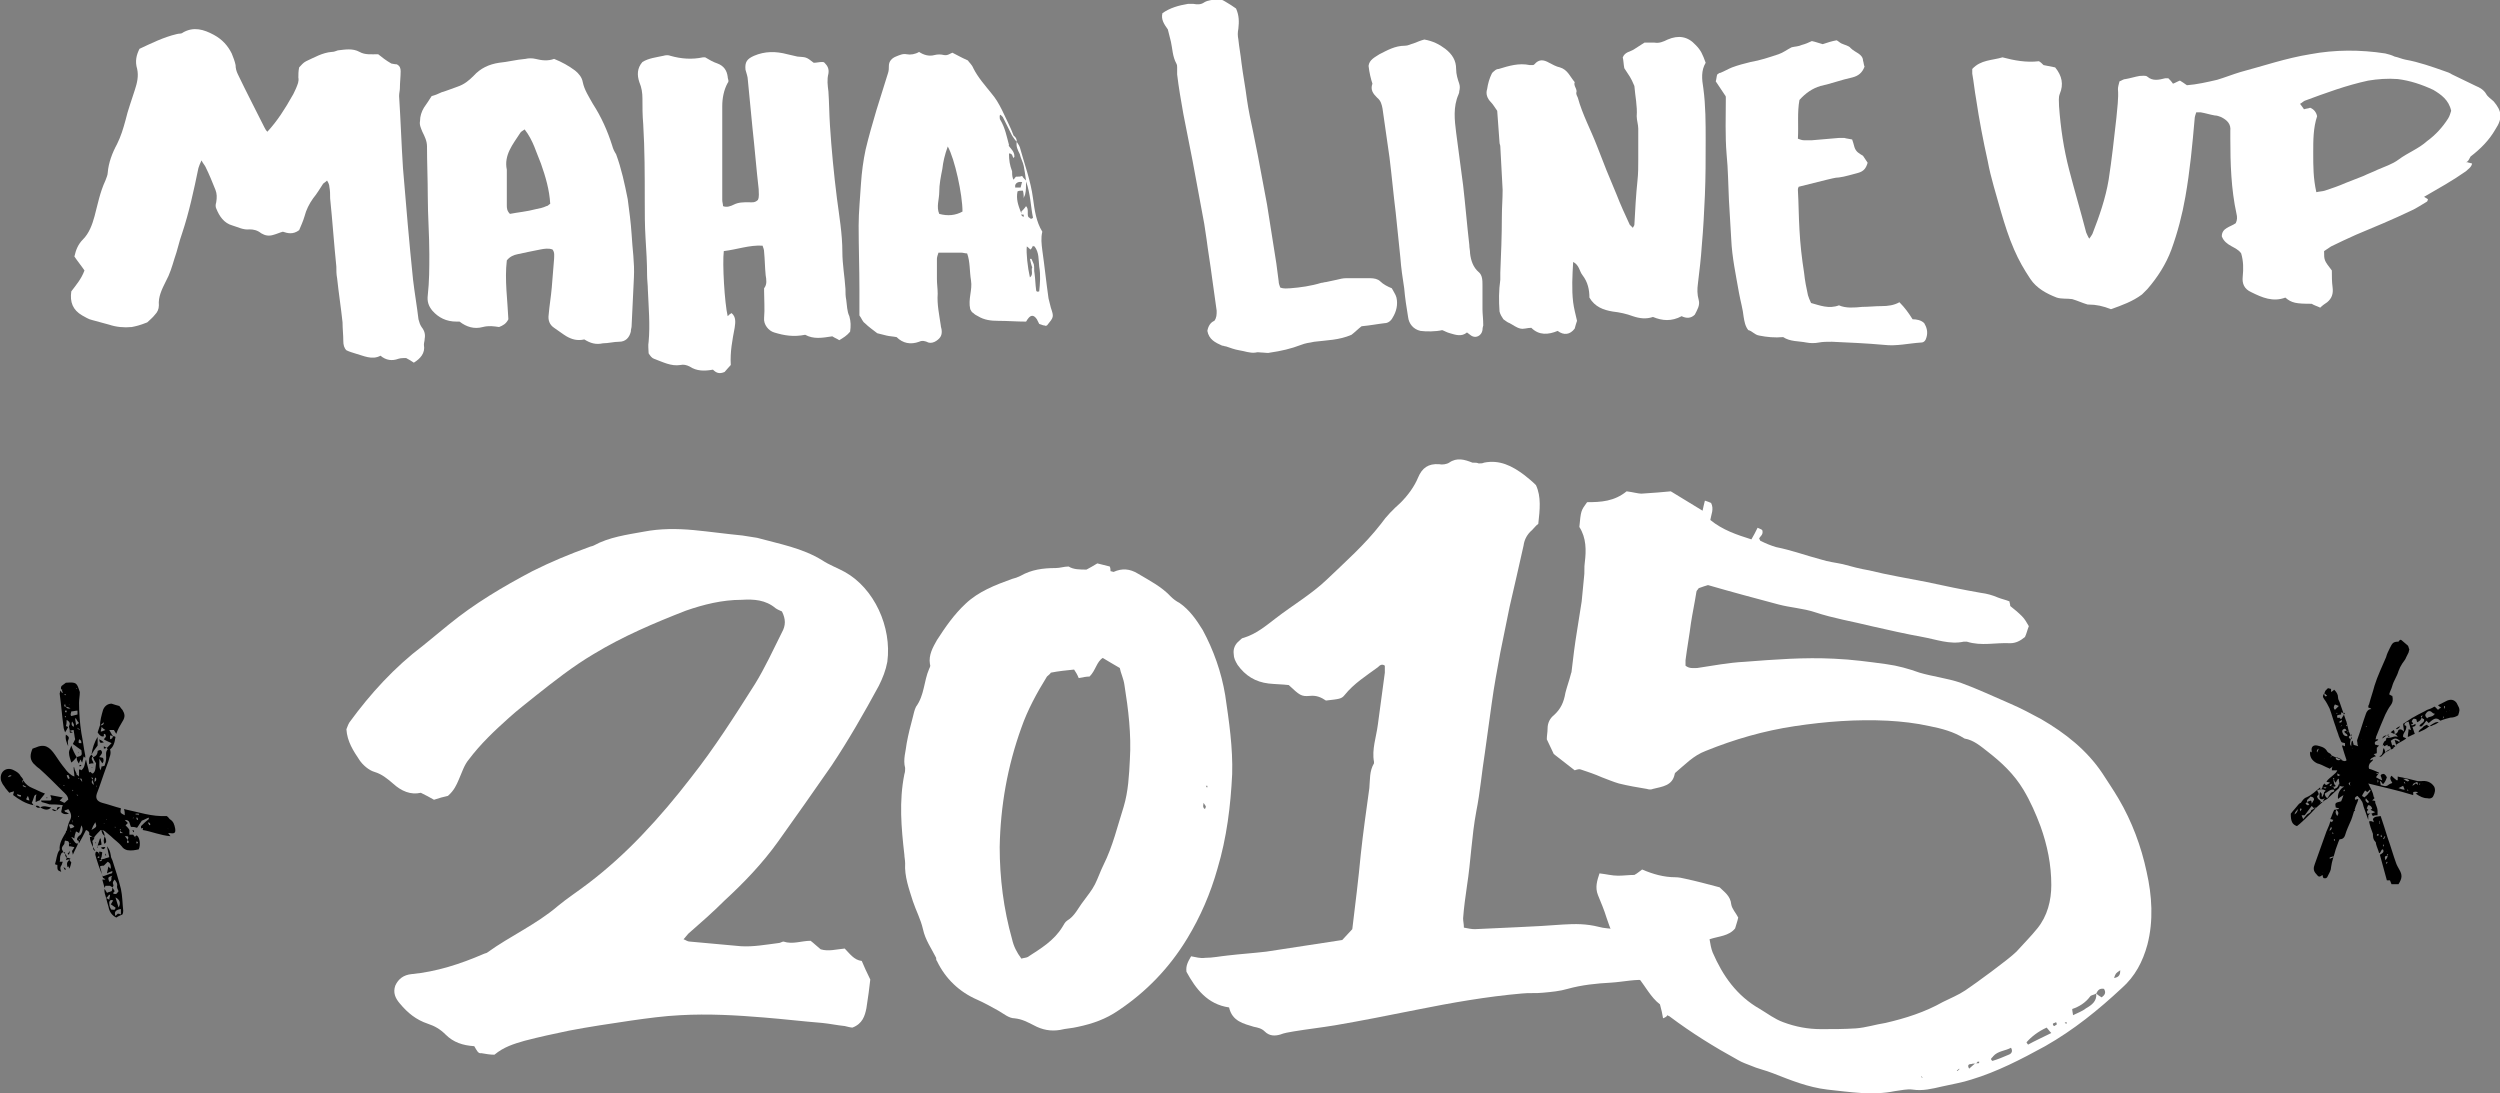 <?xml version="1.0" encoding="utf-8"?>
<!-- Generator: Adobe Illustrator 18.1.1, SVG Export Plug-In . SVG Version: 6.00 Build 0)  -->
<svg version="1.1" id="Layer_1" xmlns="http://www.w3.org/2000/svg" xmlns:xlink="http://www.w3.org/1999/xlink" x="0px" y="0px"
	 viewBox="0 0 322.6 141.1" enable-background="new 0 0 322.6 141.1" xml:space="preserve">
<rect x="0" y="0" width="322.6" height="141.1" fill="#808080" stroke="none"/>
<g> 
	<g>
		<path fill="#FFFFFF" d="M318.3,20.9c0.2,0.1,0.4,0.1,0.7,0.2c-0.1,0.5-0.5,0.7-0.8,1c-1.7,1.2-3.5,2.2-5.4,3.3
			c0.2,0.1,0.3,0.2,0.5,0.3c0,0.1-0.1,0.3-0.1,0.3c-0.7,0.4-1.4,0.9-2.1,1.2c-2.3,1.1-4.7,2.1-7.1,3.1c-1.1,0.5-2.2,1-3.2,1.5
			c-0.3,0.2-0.6,0.4-0.9,0.6c0,1.2,0,1.2,1,2.5c0,0.7,0,1.5,0.1,2.2c0.1,0.8-0.1,1.4-0.7,1.9c-0.3,0.2-0.6,0.4-0.9,0.7
			c-0.4-0.2-0.8-0.3-1.1-0.5c-2,0-2.6-0.1-3.4-0.8c-1.6,0.6-3,0-4.4-0.7c-0.9-0.4-1.2-1.1-1.1-2c0.1-1,0.1-2-0.2-3
			c-0.6-0.9-2-0.9-2.5-2.2c0-1.1,1.1-1.2,1.8-1.7c0.2-0.4,0.2-0.8,0.1-1.2c-0.7-3.2-0.8-6.5-0.8-9.8c0-0.3,0-0.6,0-0.9
			c0.1-0.9-0.4-1.4-1.2-1.8c-0.3-0.1-0.5-0.2-0.8-0.2c-0.6-0.1-1.2-0.3-1.8-0.4c-0.2,0-0.4,0-0.6,0c-0.1,0.3-0.2,0.6-0.2,0.8
			c-0.3,3.4-0.6,6.7-1.2,10.1c-0.4,2.3-1,4.6-1.8,6.8c-0.7,1.9-1.8,3.6-3.1,5.1c-0.2,0.2-0.5,0.5-0.7,0.7c-1.2,0.9-2.6,1.4-4,1.9
			c-1-0.4-1.9-0.6-2.9-0.6c0,0-0.1,0-0.1,0c-0.7-0.2-1.3-0.5-2-0.7c-0.6-0.1-1.4,0-2-0.2c-1.3-0.5-2.6-1.2-3.4-2.4
			c-0.8-1.2-1.5-2.4-2.1-3.8c-0.7-1.6-1.2-3.2-1.7-4.9c-0.6-2.2-1.3-4.3-1.7-6.5c-0.6-2.7-1.1-5.3-1.5-8c-0.2-1.1-0.3-2.2-0.5-3.3
			c0-0.2,0-0.4,0-0.6c1.1-1.2,2.6-1.1,3.9-1.5c1.5,0.4,3.1,0.7,4.7,0.5c0.2,0.1,0.4,0.3,0.6,0.5c0.5,0.1,1,0.2,1.5,0.3
			c0.9,1.1,1.1,2.2,0.6,3.4c-0.2,0.5-0.1,1-0.1,1.6c0.2,2.8,0.6,5.5,1.3,8.2c0.7,2.7,1.5,5.4,2.2,8.1c0.1,0.2,0.2,0.5,0.4,0.8
			c0.2-0.3,0.3-0.4,0.4-0.6c0.9-2.3,1.7-4.6,2.1-7c0.4-2.6,0.7-5.3,1-8c0.1-1.2,0.3-2.5,0.2-3.7c0-0.3,0.1-0.6,0.2-1
			c0.3-0.1,0.5-0.3,0.8-0.3c0.6-0.1,1.2-0.3,1.8-0.4c0.3,0,0.8-0.1,1,0.1c0.7,0.6,1.5,0.4,2.3,0.2c0.1,0,0.2,0,0.4,0
			c0.2,0.2,0.4,0.4,0.6,0.7c0.3-0.1,0.6-0.3,0.9-0.4c0.3,0.2,0.5,0.3,0.9,0.6c1.3-0.1,2.6-0.4,3.9-0.7c1-0.3,2-0.7,3-1
			c3-0.8,5.9-1.8,9-2.3c3.2-0.6,6.5-0.6,9.7-0.1c0.4,0.1,0.8,0.2,1.2,0.4c0.5,0.1,0.9,0.3,1.4,0.4c1.7,0.3,3.4,0.9,5.1,1.5
			c0.3,0.1,0.6,0.2,0.9,0.4c1,0.5,2.1,1,3.1,1.5c0.5,0.2,1,0.5,1.3,1c0.2,0.4,0.7,0.7,1,1c1,1.2,1.2,2.1,0.2,3.6
			c-0.8,1.4-1.9,2.5-3.2,3.5C318.6,20.6,318.5,20.8,318.3,20.9C318.3,21,318.3,21,318.3,20.9c-0.1,0.1-0.1,0.1-0.1,0.1
			C318.2,21,318.3,21,318.3,20.9z M298.9,24.8c0.4-0.1,0.8-0.1,1.1-0.2c0.9-0.3,1.8-0.6,2.7-1c0.8-0.3,1.5-0.6,2.3-0.9
			c0.6-0.3,1.2-0.5,1.8-0.8c0.9-0.4,1.9-0.7,2.7-1.3c1.2-0.9,2.6-1.4,3.7-2.4c1.1-0.8,2-1.8,2.7-2.9c0.2-0.3,0.3-0.7,0.4-1
			c-0.3-1.4-1.3-2.1-2.3-2.7c-1.5-0.7-3-1.2-4.6-1.4c-1.3-0.1-2.6,0-3.8,0.2c-2.8,0.6-5.5,1.6-8.2,2.6c-0.2,0.1-0.4,0.3-0.6,0.4
			c0.2,0.3,0.4,0.5,0.5,0.7c0.3-0.1,0.6-0.1,0.8-0.2c0.5,0.2,0.8,0.6,0.9,1.1c-0.5,1.5-0.5,3.1-0.5,4.7
			C298.5,21.5,298.5,23,298.9,24.8z"/>
		<path fill="#FFFFFF" d="M18,6.3c1.5-0.7,3.1-1.5,4.8-1.9c0.3-0.1,0.6,0,0.8-0.2c1.4-0.8,2.7-0.4,4,0.3c1.1,0.6,1.8,1.4,2.3,2.4
			c0.2,0.5,0.4,1,0.5,1.5c0,0.4,0.1,0.8,0.3,1.2c1.1,2.3,2.3,4.6,3.4,6.8c0.1,0.2,0.2,0.4,0.4,0.6c1.3-1.4,2.3-3,3.2-4.6
			c0.2-0.3,0.3-0.6,0.5-1c0.2-0.5,0.4-0.9,0.3-1.4c0-0.4,0-0.8,0.1-1.3c0.3-0.3,0.5-0.6,0.9-0.8c1.1-0.5,2.1-1.1,3.3-1.2
			c0.3,0,0.5-0.1,0.8-0.2c0.9-0.1,1.9-0.3,2.8,0.2c0.7,0.4,1.5,0.3,2.4,0.3c0.5,0.4,1,0.8,1.7,1.2c0.1,0,0.4,0.1,0.7,0.1
			c0.4,0.2,0.5,0.5,0.5,0.9c0,0.7-0.1,1.5-0.1,2.2c0,0.3-0.1,0.6-0.1,1c0.2,3.1,0.3,6.2,0.5,9.3c0.4,4.8,0.8,9.6,1.3,14.4
			c0.2,1.7,0.5,3.4,0.7,5.1c0.1,0.4,0.2,0.7,0.4,1c0.4,0.5,0.5,1,0.4,1.5c0,0.3-0.1,0.5-0.1,0.8c0.2,1.1-0.5,1.8-1.3,2.3
			c-0.3-0.2-0.6-0.4-1-0.6c-0.3,0-0.7,0-1,0.1c-0.8,0.3-1.6,0.2-2.3-0.4c-1.1,0.6-2.2,0-3.3-0.3c-0.3-0.1-0.7-0.2-1.1-0.4
			c-0.3-0.3-0.4-0.7-0.4-1.2c0-0.8-0.1-1.6-0.1-2.4c-0.2-1.9-0.5-3.8-0.7-5.7c-0.1-0.5-0.1-1-0.1-1.5c-0.3-2.9-0.5-5.9-0.8-8.8
			c0-0.5,0-1-0.1-1.5c0-0.2-0.1-0.5-0.3-0.8c-0.2,0.2-0.4,0.3-0.5,0.4c-0.4,0.6-0.8,1.3-1.3,1.9c-0.5,0.7-0.9,1.5-1.1,2.3
			c-0.2,0.7-0.5,1.3-0.7,1.8c-0.8,0.6-1.5,0.4-2.1,0.2c-0.4,0.1-0.8,0.3-1.2,0.4c-0.6,0.2-1.1,0.1-1.6-0.2c-0.5-0.4-1-0.5-1.5-0.5
			c-0.8,0.1-1.5-0.3-2.2-0.5c-1.1-0.3-1.7-1.2-2.1-2.2c-0.1-0.2-0.1-0.5,0-0.8c0.1-0.6,0.1-1.1-0.1-1.6c-0.4-1-0.8-2-1.3-3
			c-0.1-0.2-0.3-0.4-0.5-0.8c-0.2,0.4-0.3,0.7-0.4,1c-0.6,2.9-1.2,5.7-2.1,8.4c-0.4,1.1-0.6,2.2-1,3.3c-0.3,1-0.6,2-1.1,2.9
			c-0.5,1-1,2-0.9,3.1c0,0.5-0.2,0.9-0.5,1.2c-0.3,0.4-0.7,0.7-1,1C18,42,17.5,42.1,17,42.2c-1,0.1-2,0-2.9-0.3
			c-0.7-0.2-1.5-0.4-2.2-0.6c-0.5-0.1-0.9-0.4-1.3-0.6c-1.2-0.7-1.6-1.7-1.4-3.1c0.6-0.8,1.3-1.6,1.7-2.7c-0.4-0.6-0.9-1.2-1.3-1.8
			c0.2-0.9,0.5-1.6,1.1-2.2c0.8-0.8,1.2-1.9,1.5-3c0.4-1.5,0.7-3.1,1.4-4.6c0.1-0.3,0.3-0.7,0.3-1c0.1-1.3,0.6-2.6,1.2-3.7
			c0.5-1,0.8-2,1.1-3.1c0.3-1.3,0.8-2.6,1.2-3.9c0.3-0.9,0.5-1.8,0.3-2.7C17.4,7.9,17.6,7.1,18,6.3z"/>
		<path fill="#FFFFFF" d="M103.9,43.2c-1.5,0.3-2.7,0.1-4-0.3c-0.7-0.2-1.4-1-1.3-1.9c0.1-1.1,0-2.3,0-3.4c0-0.1,0-0.3,0-0.4
			c0.4-0.5,0.3-1.1,0.2-1.7c-0.1-1-0.1-2-0.2-3c0-0.3-0.1-0.5-0.2-0.8c-1.7-0.1-3.3,0.5-5,0.7c-0.2,1.6,0.1,6.7,0.5,8.4
			c0.2-0.2,0.3-0.3,0.5-0.4c0.6,0.5,0.5,1.2,0.4,1.9c-0.3,1.6-0.6,3.1-0.5,4.8c-0.3,0.3-0.6,0.7-0.8,0.9c-0.7,0.3-1.1,0.1-1.5-0.3
			c-1.1,0.2-2.1,0.2-3-0.4c-0.4-0.2-0.8-0.3-1.2-0.2c-1.2,0.2-2.3-0.4-3.4-0.8c-0.3-0.1-0.5-0.4-0.7-0.7c0-0.5-0.1-1,0-1.5
			c0.2-2.2,0-4.4-0.1-6.7c0-0.6-0.1-1.3-0.1-1.9c0-1.6-0.1-3.2-0.2-4.8c-0.1-1.6-0.1-3.2-0.1-4.8c0-3.3,0-6.6-0.2-9.9
			c-0.1-1.1-0.1-2.2-0.1-3.3c0-0.7-0.1-1.4-0.4-2.1c-0.3-0.9-0.3-1.8,0.4-2.6c0.8-0.5,1.8-0.6,2.7-0.8c0.3-0.1,0.7-0.1,0.9,0
			c1.4,0.4,2.8,0.5,4.2,0.2c0.1,0,0.2,0,0.3,0c0.5,0.3,1,0.6,1.6,0.8c0.8,0.3,1.2,0.9,1.3,1.7c0,0.2,0.1,0.4,0.1,0.5
			c0,0.1,0,0.2-0.1,0.3c-0.5,0.9-0.7,2-0.7,3c0,2.6,0,5.3,0,7.9c0,1.4,0,2.8,0,4.2c0,0.3,0.1,0.5,0.1,0.8c0.5,0.2,1,0,1.4-0.2
			c0.6-0.3,1.2-0.3,1.9-0.3c0.4,0,0.8,0.1,1.2-0.3c0.2-0.4,0.1-0.9,0.1-1.4c-0.3-2.6-0.5-5.2-0.8-7.9c-0.2-2.1-0.4-4.2-0.6-6.2
			c0-0.4-0.2-0.9-0.3-1.3c-0.1-1,0.2-1.4,1.1-1.8c1.4-0.6,2.8-0.6,4.3-0.2c0.4,0.1,0.9,0.2,1.3,0.3c1.1,0.1,1.1,0,2.1,0.8
			c0.4,0,0.7-0.1,1.1-0.1c0.1,0,0.2,0,0.3,0.1c0.4,0.4,0.6,0.8,0.5,1.4c-0.2,0.8-0.1,1.5,0,2.3c0.1,1.4,0.1,2.9,0.2,4.4
			c0.2,3.1,0.5,6.2,0.9,9.4c0.3,2.3,0.7,4.6,0.7,6.9c0,1.6,0.3,3.2,0.4,4.8c0,0.5,0,0.9,0.1,1.4c0.1,0.7,0.1,1.5,0.4,2.1
			c0.2,0.7,0.2,1.3,0.1,2c-0.4,0.5-0.9,0.8-1.4,1.1c-0.3-0.2-0.6-0.3-0.9-0.5C106.1,43.6,105,43.8,103.9,43.2z"/>
		<path fill="#FFFFFF" d="M75.4,43.8c-0.9,0.2-1.6,0-2.3-0.4c-0.5-0.3-1-0.7-1.6-1.1c-0.6-0.4-0.8-1-0.7-1.7
			c0.1-1.2,0.3-2.3,0.4-3.5c0.1-1.2,0.2-2.4,0.3-3.7c0-0.4,0.1-0.8-0.2-1.2c-0.5-0.2-1.1-0.1-1.6,0c-1,0.2-2,0.4-2.9,0.6
			c-0.5,0.1-1,0.3-1.4,0.8c-0.3,2.5,0.1,5.2,0.2,7.6c-0.3,0.6-0.7,0.8-1.2,1c-0.7-0.1-1.3-0.2-2.1,0c-1.1,0.3-2.1,0-3-0.7
			c-0.1,0-0.3,0-0.4,0c-1.3,0-2.3-0.5-3.1-1.4c-0.5-0.6-0.7-1.2-0.6-2c0.2-1.8,0.2-3.5,0.2-5.3c0-2.5-0.2-5-0.2-7.5
			c0-2.1-0.1-4.3-0.1-6.4c0-0.7-0.3-1.3-0.6-1.9c-0.2-0.5-0.4-0.9-0.3-1.4c0-0.6,0.2-1.2,0.5-1.7c0.3-0.4,0.6-0.9,1-1.5
			c0.4-0.1,0.9-0.3,1.3-0.5c0.7-0.2,1.4-0.5,2-0.7c0.9-0.3,1.5-0.8,2.1-1.4c0.9-1,2-1.5,3.3-1.7c1.1-0.1,2.2-0.4,3.4-0.5
			c0.4-0.1,0.9-0.1,1.3,0c0.8,0.2,1.6,0.3,2.4,0c1,0.4,1.9,0.9,2.7,1.5c0.5,0.4,0.9,0.9,1,1.5c0.2,1,0.8,1.9,1.3,2.8
			c1.1,1.7,1.9,3.5,2.5,5.4c0.1,0.4,0.3,0.8,0.5,1.1c0.7,1.9,1.1,3.8,1.5,5.8c0.2,1.5,0.4,3,0.5,4.5c0.1,1.9,0.4,3.7,0.3,5.6
			c-0.1,2.1-0.2,4.2-0.3,6.3c0,0.2-0.1,0.4-0.1,0.7c-0.2,0.8-0.7,1.3-1.5,1.3c-0.7,0-1.4,0.2-2.1,0.2C76.9,44.5,76.2,44.3,75.4,43.8
			z M67.7,16.7c-0.3,0.2-0.5,0.3-0.6,0.5c-0.9,1.4-2.1,2.8-1.7,4.7c0,0.2,0,0.4,0,0.5c0,1.4,0,2.7,0,4.1c0,0.3,0,0.7,0.4,1.1
			c1-0.2,2.2-0.3,3.3-0.6c0.5-0.1,1-0.2,1.4-0.4c0.2,0,0.3-0.2,0.5-0.3c-0.1-1.8-0.6-3.5-1.2-5.2C69.2,19.7,68.8,18.1,67.7,16.7z"/>
		<path fill="#FFFFFF" d="M131.2,18.3c0.1,0.2,0.3,0.4,0.4,0.7c0.6,2.2,1.4,4.3,1.7,6.6c0.2,1.5,0.4,3,1.2,4.3
			c-0.2,0.8-0.1,1.6,0,2.4c0.3,2.1,0.5,4.1,0.8,6.2c0.1,0.4,0.2,0.8,0.3,1.2c0.4,1.2,0.4,1.2-0.5,2.3c-0.1,0-0.2,0.1-0.3,0
			c-0.2,0-0.4-0.1-0.7-0.2c-0.1-0.2-0.2-0.4-0.3-0.6c-0.4-0.6-0.8-0.6-1.2,0c-0.1,0.1-0.1,0.2-0.2,0.3c-1.2,0-2.4-0.1-3.6-0.1
			c-0.9,0-1.8-0.1-2.6-0.6c-0.2-0.1-0.4-0.2-0.6-0.4c-0.2-0.1-0.3-0.3-0.4-0.5c-0.3-1.3,0.3-2.5,0.1-3.7c-0.2-1.2-0.1-2.4-0.5-3.5
			c-0.3,0-0.5-0.1-0.8-0.1c-1,0-1.9,0-2.9,0c-0.1,0.3-0.2,0.6-0.2,0.8c0,0.9,0,1.7,0,2.6c0,0.6,0.1,1.3,0.1,1.9
			c-0.1,1.4,0.2,2.7,0.4,4.1c0,0.2,0.1,0.4,0.1,0.5c0.1,0.7-0.1,1.1-0.7,1.5c-0.3,0.2-0.7,0.3-1,0.2c-0.4-0.2-0.8-0.3-1.2-0.1
			c-1.1,0.4-2.1,0.2-2.9-0.6c-0.5-0.1-0.9-0.1-1.3-0.2c-0.4-0.1-0.8-0.2-1.2-0.3c-0.5-0.4-1.1-0.8-1.6-1.3c-0.3-0.2-0.4-0.6-0.7-1
			c0-1,0-2.1,0-3.3c0-2.8-0.1-5.5-0.1-8.3c0-1.8,0.2-3.6,0.3-5.4c0.1-1.5,0.3-3,0.6-4.4c0.4-1.7,0.9-3.4,1.4-5.1
			c0.5-1.6,1-3.2,1.5-4.8c0.1-0.3,0.1-0.6,0.1-0.9c0-0.6,0.4-1,0.9-1.2c0.5-0.2,0.9-0.4,1.4-0.3c0.5,0.1,1.1,0,1.6-0.3
			c0.6,0.4,1.3,0.6,2,0.4c0.4-0.1,0.8-0.1,1.2,0c0.5,0.1,0.8-0.2,1.1-0.3c0.6,0.3,1.1,0.6,2,1c0.1,0.2,0.5,0.5,0.7,1
			c0.6,1.2,1.5,2.2,2.3,3.2c0.6,0.7,1,1.4,1.4,2.2c0.5,1.1,1.1,2.2,1.5,3.3C131.2,17.8,131.2,18.1,131.2,18.3
			c-0.2-0.2-0.4-0.5-0.6-0.8c-0.4-0.8-0.8-1.6-1.2-2.4c-0.1-0.1-0.2-0.2-0.3-0.3c-0.1,0.1-0.1,0.1-0.1,0.2c0,0.2,0,0.4,0.1,0.5
			c0.6,1,0.8,2.1,1.1,3.2c0,0,0,0.1-0.1,0.1c0,0,0-0.1,0-0.1c0.3,0.5,0.8,0.8,0.8,1.5c0,0.1-0.1,0.1-0.1,0.2
			c-0.2-0.2-0.1-0.6-0.6-0.6c0,0.9,0.1,1.5,0.4,2.3l0,0c0,0.3,0,0.6,0.1,0.9c0,0.1,0.1,0.1,0.1,0.2c0.1-0.2,0.2-0.3,0.3-0.4
			c0.3,0,0.6,0,0.8-0.1c0.1,0.2,0.2,0.3,0.5,0.6c-0.1-0.8-0.2-1.3-0.3-1.9c-0.1-0.5-0.4-1-0.5-1.5C131.3,19.3,131.1,18.9,131.2,18.3
			z M128.8,14.2C128.8,14.3,128.8,14.3,128.8,14.2C128.8,14.3,128.8,14.3,128.8,14.2C128.7,14.3,128.7,14.2,128.8,14.2
			C128.7,14.2,128.7,14.2,128.8,14.2z M131.8,27.6c0,0.1,0,0.2,0.1,0.3c0,0,0.1,0,0.2,0.1c0-0.1,0-0.3,0-0.3
			C132,27.7,131.8,27.7,131.8,27.6c0-0.1,0-0.2,0-0.3c0.2-0.2,0.4-0.4,0.6-0.7c0.4,0.4,0.1,1,0.3,1.4c0.2,0.1,0.3,0.4,0.6,0.1
			c-0.3-1.4-0.3-3-0.9-4.7c0,0.7,0,1.2-0.1,1.6c0,0.2-0.2,0.4-0.2,0.6l0,0c0-0.3,0-0.6-0.1-1c-0.3,0-0.5,0-0.7,0.1
			c-0.2,1,0.1,1.8,0.4,2.6C131.8,27.5,131.8,27.5,131.8,27.6z M122.3,18.9c-0.4,1.1-0.6,2-0.7,2.9c-0.2,1-0.4,2-0.4,3
			c0,0.9-0.4,1.9,0,2.8c1.1,0.3,2.1,0.2,3-0.3C124.2,25.1,123.2,20.5,122.3,18.9z M132.9,33.4c0.1,0,0.1,0,0.2,0
			c0.1,0.2,0.2,0.5,0.3,0.7c0.1,0.4,0,0.8,0.1,1.2c0.1,0.7,0.1,1.4,0.2,2.1c0,0.2,0.1,0.3,0.4,0.2c0.1-1,0.2-2.1,0-3.2
			c-0.1-0.9,0-1.8-0.6-2.6c0,0-0.2,0-0.2-0.1c-0.1,0.2-0.2,0.4-0.3,0.5c-0.2-0.1-0.3-0.3-0.5-0.4c-0.1,0.8,0.1,2.7,0.4,4
			c0.5-0.4,0.1-0.9,0.3-1.3C133.1,34.3,133,33.8,132.9,33.4z M131.9,23.5c-0.5-0.1-0.8,0.1-0.9,0.4c0,0.1,0,0.2,0,0.3
			c0.3,0,0.5,0,0.7,0C131.8,23.9,131.8,23.7,131.9,23.5z"/>
		<path fill="#FFFFFF" d="M209.6,8.8c-0.1-0.5-0.1-1-0.2-1.4c0.3-0.7,0.9-0.7,1.4-1c0.5-0.3,0.9-0.6,1.4-0.9c0.4,0,0.9,0,1.3,0
			c0.6,0.1,1.1-0.1,1.7-0.4c1.4-0.6,2.6-0.4,3.6,0.7c0.7,0.7,0.9,1.2,1.3,2.3c-0.6,1-0.5,2.1-0.3,3.3c0.3,2.2,0.3,4.5,0.3,6.7
			c0,2.4,0,4.8-0.1,7.1c-0.1,2.2-0.2,4.3-0.4,6.5c-0.1,1.6-0.3,3.2-0.5,4.9c-0.1,0.7-0.1,1.4,0.1,2.1c0.2,0.7-0.2,1.3-0.5,1.9
			c-0.5,0.5-1.1,0.5-1.7,0.2c-1.3,0.7-2.5,0.6-3.7,0.1c-0.9,0.3-1.7,0.2-2.6-0.1c-0.8-0.3-1.7-0.5-2.6-0.6c-1.2-0.2-2.3-0.6-3-1.8
			c0-1-0.2-2-0.9-2.9c-0.4-0.5-0.4-1.3-1.2-1.7c-0.1,1.8-0.2,3.5,0,5.2c0.1,0.8,0.3,1.5,0.5,2.4c-0.1,0.3-0.2,0.6-0.3,1
			c-0.6,0.8-1.4,0.9-2.2,0.3c-1.2,0.5-2.4,0.6-3.4-0.4c-0.5,0-1,0.2-1.4,0.1c-0.5-0.1-1-0.5-1.4-0.7c-0.3-0.1-0.5-0.3-0.8-0.5
			c-0.2-0.3-0.4-0.6-0.5-1c-0.1-1.4-0.1-2.7,0.1-4.1c0-0.3,0-0.6,0-0.9c0.1-2.4,0.2-4.8,0.2-7.2c0-1.2,0.1-2.3,0.1-3.5
			c-0.1-1.9-0.2-3.7-0.3-5.6c0-0.2-0.1-0.3-0.1-0.5c-0.1-1.4-0.2-2.7-0.3-4.1c-0.3-0.4-0.5-0.8-0.8-1.1c-0.5-0.5-0.7-1.1-0.5-1.7
			c0.1-0.7,0.3-1.4,0.6-2c0.1-0.2,0.3-0.3,0.4-0.4c0.1-0.1,0.3-0.2,0.5-0.2c1.3-0.4,2.6-0.8,4-0.5c0.1,0,0.2,0,0.4,0
			c0.1,0,0.2-0.1,0.2-0.1c0.6-0.7,1.2-0.6,1.9-0.2c0.4,0.2,0.9,0.5,1.4,0.6c1,0.3,1.3,1.2,1.9,1.9c-0.2,0.5,0.4,0.9,0.2,1.4
			c0,0.2,0.1,0.4,0.2,0.6c0.6,2.2,1.7,4.2,2.5,6.3c0.8,2.1,1.6,4.1,2.5,6.2c0.5,1.3,1.1,2.6,1.7,3.9c0.1,0.1,0.2,0.2,0.4,0.4
			c0.1-0.2,0.2-0.3,0.2-0.4c0.1-1.9,0.2-3.8,0.4-5.7c0.1-0.9,0.1-1.8,0.1-2.7c0-1.3,0-2.7,0-4c0-0.5-0.2-1.1-0.2-1.6
			c0.1-1.3-0.2-2.6-0.3-3.9C210.4,9.9,210.3,9.9,209.6,8.8z"/>
		<path fill="#FFFFFF" d="M150,1.7c1-0.7,2.1-1,3.3-1.2c0.2,0,0.5,0,0.7,0c0.5,0.1,1,0.1,1.4-0.2c0.5-0.3,1.1-0.3,1.6-0.4
			c0.3-0.1,0.8,0.1,1.1,0.3c0.5,0.3,1,0.6,1.4,0.9c0.4,0.9,0.4,1.7,0.3,2.6c-0.1,0.5-0.1,0.9,0,1.4c0.1,1,0.3,2,0.4,3
			c0.2,1.6,0.5,3.1,0.7,4.7c0.2,1.4,0.5,2.8,0.8,4.2c0.2,1,0.4,2,0.6,3c0.4,2.1,0.8,4.3,1.2,6.4c0.4,2.5,0.8,5.1,1.2,7.6
			c0.1,0.8,0.2,1.6,0.3,2.3c0,0.3,0.1,0.5,0.2,0.8c0.5,0.2,0.9,0.1,1.3,0.1c1.3-0.1,2.7-0.3,4-0.7c0.2,0,0.4-0.1,0.6-0.1
			c0.5-0.1,0.9-0.2,1.4-0.3c0.4-0.1,0.8-0.2,1.2-0.2c1,0,2,0,3.1,0c0.5,0,1,0.1,1.3,0.4c0.4,0.4,1,0.7,1.5,0.9
			c0.2,0.4,0.5,0.8,0.6,1.2c0.2,0.9,0,1.8-0.5,2.6c-0.2,0.4-0.6,0.7-1,0.7c-0.9,0.1-1.9,0.3-3,0.4c-0.4,0.3-0.9,0.8-1.3,1.1
			c-1.6,0.7-3.2,0.7-4.8,0.9c-0.6,0.1-1.2,0.2-1.7,0.4c-1.3,0.5-2.6,0.8-4,1c-0.3,0.1-0.6,0-0.9,0c-0.4,0-0.7-0.1-1,0
			c-0.7,0.1-1.4-0.2-2.1-0.3c-0.6-0.1-1.1-0.3-1.7-0.5c-0.2,0-0.3-0.1-0.5-0.1c-0.9-0.4-1.7-0.8-1.9-1.9c0.1-0.6,0.4-1.1,0.9-1.3
			c0.3-0.4,0.3-0.8,0.3-1.3c-0.2-1.4-0.4-2.9-0.6-4.3c-0.2-1.6-0.5-3.3-0.7-4.9c-0.1-0.7-0.2-1.3-0.3-2c-0.5-2.7-1-5.4-1.5-8.1
			c-0.4-2-0.8-4.1-1.2-6.1c-0.3-1.7-0.6-3.4-0.8-5.1c0-0.3,0-0.6,0-0.9c0-0.2,0-0.3-0.1-0.5c-0.5-0.9-0.5-1.9-0.7-2.8
			c-0.1-0.5-0.3-1.1-0.4-1.6C150.2,3.1,149.8,2.5,150,1.7z"/>
		<path fill="#FFFFFF" d="M240.4,20.1c0.2,0.3,0.4,0.6,0.6,0.9c-0.2,0.7-0.5,1.1-1.2,1.3c-0.8,0.2-1.7,0.5-2.5,0.6
			c-0.5,0-1.1,0.2-1.6,0.3c-1.2,0.3-2.4,0.6-3.6,0.9c-0.1,0.2-0.1,0.3-0.1,0.4c0.1,1.7,0.1,3.4,0.2,5.1c0.1,1.9,0.3,3.7,0.6,5.6
			c0.1,1,0.3,2,0.5,2.9c0.1,0.3,0.2,0.6,0.4,1c1.1,0.3,2.3,0.8,3.6,0.3c0.9,0.4,2,0.3,3,0.2c0.8,0,1.7-0.1,2.5-0.1
			c0.8,0,1.6-0.1,2.3-0.5c0.7,0.7,1.2,1.4,1.7,2.2c0.5,0,1.1,0.1,1.5,0.5c0.3,0.5,0.5,1.1,0.3,1.8c-0.1,0.4-0.3,0.7-0.7,0.7
			c-1.6,0.1-3.2,0.5-4.8,0.3c-2.2-0.2-4.5-0.3-6.7-0.4c-0.6,0-1.2,0-1.7,0.1c-0.5,0.1-1.1,0.1-1.6,0c-1-0.2-2.1-0.1-3-0.7
			c-1.1,0.1-2.1,0-3.1-0.2c-0.6-0.1-0.9-0.6-1.4-0.7c-0.4-0.5-0.5-1.1-0.6-1.7c-0.1-1-0.4-2-0.6-3.1c-0.4-2.3-0.9-4.6-1-6.9
			c-0.1-1.7-0.2-3.4-0.3-5.1c-0.1-2-0.1-3.9-0.3-5.9c-0.2-2.4-0.1-4.8-0.1-7.3c0-0.1,0-0.2-0.1-0.3c-0.4-0.6-0.8-1.2-1.2-1.8
			c0.1-0.3,0.1-0.7,0.2-0.9c0.2-0.1,0.2-0.2,0.4-0.2c0.5-0.2,1-0.5,1.5-0.7c0.8-0.3,1.6-0.5,2.4-0.7c1.2-0.2,2.4-0.6,3.6-1
			c0.6-0.2,1.1-0.6,1.7-0.9c0.4-0.1,0.9-0.1,1.3-0.3c0.4-0.1,0.9-0.3,1.3-0.5c0.5,0.1,1,0.3,1.4,0.4c0.6-0.2,1.2-0.4,1.8-0.5
			c0.2,0.1,0.4,0.3,0.6,0.4c0.4,0.2,1,0.3,1.2,0.6c0.3,0.3,0.7,0.5,1,0.7c0.3,0.2,0.6,0.5,0.6,0.9c0.1,0.3,0.1,0.6,0.2,0.8
			c-0.3,0.8-0.8,1.2-1.6,1.4c-1.4,0.3-2.7,0.8-4.1,1.1c-1,0.3-1.9,0.9-2.7,1.8c-0.3,1.6-0.1,3.3-0.2,5c0.3,0.1,0.5,0.2,0.8,0.2
			c0.3,0,0.7,0,1,0c1.2-0.1,2.3-0.2,3.5-0.3c0.2,0,0.5,0,0.7,0c0.3,0.1,0.6,0.1,1,0.2c0.1,0.3,0.2,0.6,0.3,1
			C239.5,19.6,239.9,19.8,240.4,20.1z"/>
		<path fill="#FFFFFF" d="M176.6,8.5c0.1-0.8,0.8-1.1,1.4-1.5c1-0.5,2-1.1,3.3-1.1c0.4,0,0.7-0.2,1.1-0.3c0.5-0.2,1-0.4,1.4-0.5
			c1.1,0.2,1.9,0.6,2.7,1.2c0.9,0.7,1.4,1.5,1.4,2.6c0,0.7,0.2,1.3,0.4,1.9c0.1,0.3,0.1,0.6,0,1c0,0.1,0,0.2-0.1,0.4
			c-0.7,1.6-0.5,3.3-0.3,4.9c0.3,2.3,0.6,4.5,0.9,6.8c0.3,2.6,0.5,5.1,0.8,7.7c0,0.4,0.1,0.7,0.1,1.1c0.1,0.9,0.4,1.8,1.1,2.4
			c0.5,0.4,0.5,1.1,0.5,1.7c0,1,0,2.1,0,3.1c0,0.6,0.1,1.2,0.1,2.1c0,0-0.1,0.3-0.1,0.6c-0.1,0.7-0.9,1.2-1.6,0.6
			c-0.1-0.1-0.3-0.2-0.4-0.3c-0.7,0.6-1.5,0.3-2.2,0.1c-0.4-0.1-0.7-0.3-1-0.4c-0.8,0.2-2.1,0.2-2.8,0.1c-0.9-0.2-1.5-0.9-1.6-1.8
			c-0.2-1.2-0.4-2.5-0.5-3.7c-0.2-1.3-0.4-2.6-0.5-4c-0.2-1.9-0.4-3.9-0.6-5.8c-0.3-2.4-0.5-4.7-0.8-7.1c-0.3-2.1-0.6-4.2-0.9-6.3
			c-0.1-0.5-0.2-1-0.7-1.4c-0.5-0.5-0.9-1-0.6-1.8C176.9,10.2,176.7,9.4,176.6,8.5z"/>
	</g>
	<g>
		<path fill="#FFFFFF" d="M214.6,131.4c-0.1-0.6-0.2-1.1-0.4-1.8c-1.2-0.9-1.9-2.4-3-3.7c-1.8-2.2-3-4.8-3.9-7.5
			c-0.3-1-0.7-1.9-1.1-2.9c-0.4-1-0.1-1.9,0.2-2.8c0.9,0.1,1.6,0.3,2.4,0.3c0.7,0,1.4-0.1,2.1-0.1c0.4-0.2,0.7-0.5,1-0.7
			c1.4,0.6,2.8,1,4.3,1c0.4,0,0.9,0.1,1.3,0.2c1.4,0.3,2.9,0.7,4.4,1.1c0.6,0.6,1.4,1.1,1.5,2.2c0.1,0.6,0.6,1.1,0.9,1.7
			c-0.1,0.5-0.3,1-0.4,1.4c-0.8,1-2.1,1-3.3,1.4c0.1,0.6,0.2,1.2,0.4,1.7c1.3,3,3.1,5.6,6.1,7.3c1,0.6,1.9,1.3,3,1.7
			c1.6,0.6,3.2,0.9,4.9,0.9c1.5,0,3,0,4.5-0.1c1.3-0.1,2.5-0.5,3.8-0.7c2.6-0.6,5.1-1.4,7.4-2.7c1-0.5,2-0.9,2.9-1.5
			c1.2-0.8,5.6-4,6.6-5c0.9-1,1.9-2,2.7-3c1.3-1.6,1.8-3.6,1.8-5.6c0-2.6-0.5-5.1-1.4-7.6c-0.6-1.6-1.3-3.2-2.2-4.7
			c-1.2-2-2.8-3.5-4.6-4.9c-0.9-0.7-1.8-1.5-3-1.7c-1.4-0.9-3-1.3-4.5-1.6c-1.8-0.4-3.6-0.6-5.4-0.7c-4-0.2-8,0.1-12,0.7
			c-4,0.6-7.8,1.7-11.5,3.2c-1.6,0.6-2.7,1.8-3.9,2.8c0,0-0.1,0.1-0.1,0.2c-0.3,1.5-1.6,1.6-2.8,1.9c-0.2,0.1-0.5,0.1-0.8,0
			c-1.2-0.2-2.4-0.4-3.6-0.7c-0.7-0.2-1.4-0.5-2.2-0.8c-0.9-0.4-1.8-0.7-2.7-1c-0.2-0.1-0.5,0-0.8,0.1c-0.9-0.7-1.8-1.4-2.7-2.1
			c-0.3-0.6-0.6-1.3-0.9-1.9c0-0.5,0.1-0.9,0.1-1.4c0-0.7,0.3-1.3,0.8-1.7c0.9-0.8,1.3-1.7,1.5-2.9c0.2-0.8,0.5-1.6,0.7-2.4
			c0-0.1,0.1-0.2,0.1-0.4c0.2-1.7,0.4-3.4,0.7-5.2c0.2-1.3,0.4-2.6,0.6-3.8c0.1-1,0.2-2,0.3-3.1c0.1-0.6,0-1.3,0.1-1.9
			c0.2-1.6,0.2-3.2-0.7-4.6c0.2-2.1,0.2-2.1,1-3.2c1.8,0,3.5-0.1,5.1-1.4c0.8,0.1,1.5,0.3,1.9,0.3c1.6-0.1,2.8-0.2,3.8-0.3
			c1.5,0.9,2.8,1.7,4.1,2.5c0.1-0.5,0.2-0.9,0.3-1.3c0.3,0.1,0.6,0.2,0.8,0.3c0.4,0.8,0,1.5-0.1,2.2c1.6,1.3,3.4,1.9,5.3,2.5
			c0.3-0.5,0.5-0.9,0.8-1.5c0.2,0.1,0.5,0.2,0.6,0.3c0.2,0.6-0.3,0.8-0.4,1.1c0.1,0.1,0.1,0.3,0.2,0.3c0.6,0.3,1.3,0.6,2,0.8
			c2,0.4,3.9,1.1,5.8,1.6c0.9,0.3,1.9,0.4,2.8,0.6c1.1,0.3,2.2,0.6,3.4,0.8c2.4,0.6,4.9,1,7.4,1.5c2.3,0.5,4.7,1,7,1.4
			c0.8,0.1,1.5,0.3,2.2,0.6c0.5,0.2,1,0.3,1.5,0.5c0,0.2,0.1,0.3,0.1,0.6c0.5,0.4,1,0.8,1.5,1.3c0.4,0.4,0.6,0.8,0.9,1.3
			c-0.2,0.5-0.3,1-0.5,1.4c-0.6,0.5-1.2,0.8-1.9,0.8c-1.9-0.1-3.7,0.4-5.6-0.2c-0.1,0-0.3,0-0.4,0c-1.8,0.4-3.6-0.3-5.3-0.6
			c-2.2-0.4-4.4-0.9-6.6-1.4c-2.4-0.6-4.9-1-7.3-1.8c-1.5-0.5-3.2-0.6-4.7-1c-3-0.8-6-1.6-9.1-2.5c-0.3,0.1-0.7,0.2-1.2,0.4
			c-0.1,0.2-0.3,0.3-0.3,0.5c-0.2,1.3-0.5,2.7-0.7,4c-0.2,1.6-0.5,3.2-0.7,4.8c0,0.2,0,0.5,0,0.7c0.5,0.4,1,0.3,1.5,0.3
			c2-0.3,4.1-0.7,6.1-0.8c3.9-0.3,7.7-0.6,11.6-0.4c2.3,0.1,4.5,0.4,6.7,0.7c1.5,0.2,2.9,0.6,4.3,1.1c1.7,0.5,3.5,0.7,5.3,1.3
			c2.2,0.8,4.3,1.8,6.4,2.7c1.4,0.6,2.7,1.3,4,2c3.1,1.8,5.9,4,7.9,7c0.7,1.1,1.4,2.1,2.1,3.3c1.7,2.9,2.9,6.1,3.6,9.4
			c0.7,3.1,0.9,6.3,0.1,9.4c-0.6,2.2-1.6,4.1-3.3,5.6c-3,2.8-6.2,5.4-9.9,7.5c-3.1,1.7-6.2,3.3-9.5,4.3c-1.2,0.4-2.5,0.6-3.8,0.9
			c-1.3,0.3-2.5,0.6-3.8,0.4c-0.7-0.1-1.5,0.1-2.3,0.2c-2.9,0.6-5.8,0.1-8.7-0.2c-2.5-0.3-4.7-1.2-7-2.1c-1-0.4-2-0.6-2.9-1
			c-0.5-0.2-1.1-0.4-1.6-0.7c-3.1-1.7-6-3.5-8.8-5.6c-0.1-0.1-0.2-0.1-0.4-0.2C215.2,131.1,214.9,131.3,214.6,131.4L214.6,131.4z
			 M254.9,137.2c0.1,0,0.2,0,0.4,0c0.1,0,0.1-0.1,0.1-0.2c-0.1,0-0.1,0-0.2,0C255.1,137.1,255.1,137.2,254.9,137.2
			c-0.1,0.1-0.3,0-0.5,0.1c-0.3,0-0.6,0.1-0.3,0.6C254.4,137.6,254.7,137.4,254.9,137.2z M273.6,125.2c0,0,0.1-0.1,0.1-0.1
			C273.7,125.1,273.7,125.2,273.6,125.2c-0.6,0.4-0.6,0.4-0.8,1C273.5,126.1,273.6,125.7,273.6,125.2z M270.5,128.2
			c0.2,0.2,0.5,0.4,0.7,0.5c0.4-0.3,0.6-0.6,0.3-1.1C270.9,127.5,270.7,127.8,270.5,128.2c-0.3,0.2-0.7,0.2-0.8,0.4
			c-0.6,0.8-1.4,1.3-2.3,1.6c0,0.3,0.1,0.6,0.1,0.8c0.6-0.3,1.2-0.5,1.7-0.9C269.9,129.7,270.6,129.2,270.5,128.2z M264.7,133.3
			c-0.3-0.3-0.4-0.5-0.6-0.7c-1.1,0.5-2,1.2-2.6,1.9c0,0,0.1,0.2,0.2,0.3C262.6,134.3,263.5,133.9,264.7,133.3z M259.5,135.2
			c-0.7,0.4-1.7,0.4-2.3,1.1c-0.1,0.2-0.5,0.3-0.1,0.6c0.7-0.2,1.4-0.5,2.1-0.8C259.5,136,259.8,135.7,259.5,135.2z M265.1,132.4
			c0.1-0.1,0.2-0.1,0.3-0.2c0-0.1,0-0.2-0.1-0.3c-0.1,0.1-0.3,0.1-0.4,0.2C264.9,132.3,265,132.4,265.1,132.4z M252.8,137.9
			c-0.1,0.1-0.2,0.2-0.3,0.2c0,0,0.1,0.1,0.1,0.1c0.1-0.1,0.2-0.2,0.2-0.2C252.9,138,252.8,137.9,252.8,137.9z M247.9,139
			c0.1,0,0.1,0,0.2,0.1c0-0.1-0.1-0.1-0.1-0.2C247.9,138.9,247.9,139,247.9,139z M266.6,132.1c0,0,0.1,0,0.1-0.1c0,0,0-0.1-0.1-0.1
			c-0.1,0-0.1,0.1-0.2,0.1C266.5,132,266.6,132.1,266.6,132.1z"/>
		<path fill="#FFFFFF" d="M61.2,135c-1.5-0.1-2.7-0.5-3.7-1.5c-0.7-0.7-1.4-1.1-2.3-1.4c-1.5-0.5-2.6-1.4-3.6-2.6
			c-0.6-0.7-0.9-1.4-0.6-2.3c0.4-0.9,1.1-1.4,2.1-1.5c3.2-0.3,6.3-1.3,9.3-2.6c0.2-0.1,0.4-0.1,0.5-0.2c2.9-2.1,6.3-3.6,9.1-6
			c1.2-1,2.6-1.9,3.9-2.9c2.5-1.9,4.8-4,6.9-6.2c2.3-2.4,4.4-4.9,6.4-7.5c3-3.8,5.6-7.9,8.2-12c1.3-2.1,2.4-4.5,3.5-6.7
			c0.5-0.9,0.5-1.7,0-2.7c-0.2-0.1-0.5-0.2-0.8-0.4c-1.3-1.1-2.8-1.2-4.4-1.1c-2.5,0-4.9,0.6-7.2,1.4c-4.1,1.6-8.1,3.3-11.9,5.6
			c-2.7,1.6-5.1,3.5-7.5,5.4c-1.1,0.9-2.3,1.8-3.4,2.8c-1.9,1.7-3.7,3.4-5.2,5.4c-0.6,0.7-0.9,1.7-1.3,2.6c-0.3,0.7-0.6,1.4-1.4,2.1
			c-0.5,0.1-1.2,0.3-1.8,0.5c-0.5-0.3-1.1-0.6-1.7-0.9c-1.3,0.3-2.5-0.2-3.6-1.2c-0.7-0.6-1.4-1.2-2.4-1.5c-0.7-0.2-1.5-0.9-1.9-1.5
			c-0.8-1.2-1.6-2.4-1.7-4c0.1-0.2,0.2-0.6,0.4-0.9c2.7-3.7,5.8-7.1,9.5-9.9c1.1-0.9,2.2-1.8,3.3-2.7c3.3-2.7,7-4.9,10.8-6.9
			c2.4-1.2,4.8-2.2,7.3-3.1c0.2-0.1,0.4-0.1,0.6-0.2c2-1.1,4.3-1.4,6.5-1.8c2.1-0.4,4.2-0.4,6.4-0.2c2.1,0.2,4.2,0.5,6.3,0.7
			c0.6,0.1,1.3,0.2,1.9,0.3c2.9,0.8,5.8,1.3,8.4,2.9c0.9,0.6,2,1,2.9,1.5c3.8,2.1,6.1,7.1,5.5,11.6c-0.2,1.1-0.6,2.1-1.1,3.1
			c-1.9,3.5-3.9,7-6.1,10.3c-2.3,3.3-4.6,6.6-6.9,9.8c-2,2.8-4.4,5.3-6.9,7.6c-1.5,1.5-3.1,2.9-4.7,4.3c-0.2,0.2-0.3,0.4-0.6,0.7
			c0.3,0.1,0.5,0.3,0.8,0.3c2.2,0.2,4.4,0.4,6.6,0.6c1.6,0.1,3.2-0.2,4.8-0.4c0.3,0,0.5-0.2,0.7-0.2c1.2,0.4,2.3-0.1,3.5-0.1
			c0.4,0.3,0.8,0.7,1.3,1.1c1,0.3,2,0,3.1-0.1c0.6,0.6,1.2,1.5,2.2,1.6c0.3,0.7,0.6,1.4,1.1,2.4c-0.1,1-0.3,2.4-0.5,3.7
			c-0.2,1-0.5,2-1.8,2.5c-0.2,0-0.6-0.1-1-0.2c-1-0.1-1.9-0.3-2.9-0.4c-2.5-0.2-5-0.5-7.5-0.7c-3.6-0.3-7.2-0.5-10.8-0.3
			c-2.1,0.1-4.3,0.4-6.4,0.7c-2.7,0.4-5.4,0.8-8,1.3c-1.9,0.4-3.8,0.8-5.7,1.3c-1.4,0.4-2.7,0.8-3.9,1.8c-0.6,0-1.1-0.1-1.7-0.2
			C61.7,136,61.5,135.5,61.2,135z"/>
		<path fill="#FFFFFF" d="M190.8,59.8c0.3,0,0.5,0,0.7-0.1c2-0.4,3.6,0.4,5.2,1.6c0.5,0.4,1,0.8,1.5,1.3c0.7,1.5,0.5,3.2,0.3,5
			c-0.3,0.2-0.5,0.5-0.8,0.8c-0.6,0.5-1,1.2-1.1,2c-0.6,2.7-1.2,5.3-1.8,7.9c-0.4,2-0.8,3.9-1.2,5.9c-0.4,2.2-0.8,4.3-1.1,6.5
			c-0.3,2.2-0.6,4.3-0.9,6.5c-0.4,2.5-0.6,5-1.1,7.5c-0.6,3.2-0.7,6.4-1.2,9.6c-0.2,1.4-0.4,2.8-0.5,4.2c0,0.4,0.1,0.7,0.1,1.2
			c0.5,0.1,1,0.2,1.4,0.2c3.8-0.2,7.6-0.3,11.4-0.6c1.6-0.1,3-0.1,4.6,0.3c0.7,0.2,1.4,0.2,2.2,0.3c0.5,0.6,1,1.3,1.7,2.1
			c0.7,0.3,1.5,0.7,2.5,1.1c0.1,0.3,0.3,0.7,0.4,1.1c0.3-0.1,0.4-0.3,0.7-0.4c1,0.1,0.6,1.4,1.4,1.7c-0.7,0.8-1.6,1.1-2.5,1
			c-1.6-0.2-3.2,0.2-4.8,0.3c-1.9,0.1-3.8,0.3-5.6,0.8c-1,0.3-2.1,0.4-3.2,0.5c-0.9,0.1-1.8,0-2.7,0.1c-4.6,0.4-9.1,1.2-13.6,2.1
			c-3.5,0.7-7,1.4-10.5,2c-1.8,0.3-3.6,0.5-5.4,0.8c-0.6,0.1-1.2,0.2-1.7,0.4c-0.7,0.2-1.4,0.2-2-0.4c-0.4-0.4-0.9-0.5-1.4-0.6
			c-1.3-0.4-2.8-0.7-3.2-2.5c-2.8-0.4-4.3-2.4-5.5-4.6c-0.1-0.8,0.2-1.3,0.6-2c0.6,0.1,1.2,0.3,1.8,0.2c1,0,1.9-0.2,2.9-0.3
			c1.7-0.2,3.3-0.3,5-0.5c3.3-0.5,6.5-1,9.8-1.5c0.5-0.5,0.9-1,1.3-1.4c0.4-3.3,0.8-6.5,1.1-9.7c0.3-2.8,0.7-5.6,1.1-8.5
			c0.1-1.1,0-2.2,0.6-3.2c0,0,0-0.1,0-0.2c-0.3-1.6,0.3-3.2,0.5-4.8c0.3-2.2,0.6-4.5,0.9-6.7c0-0.3,0-0.6,0-0.9
			c-0.4-0.3-0.7,0-0.9,0.2c-1.5,1.1-3.1,2.1-4.3,3.6c-0.4,0.5-0.7,0.5-2.4,0.7c-0.6-0.4-1.2-0.7-2.1-0.6c-1.1,0.1-1.3-0.1-2.7-1.4
			c-0.8-0.1-1.7-0.1-2.6-0.2c-1.7-0.2-3-1-4-2.4c-0.3-0.5-0.5-0.9-0.5-1.4c-0.1-0.7,0.2-1.3,0.7-1.7c0.2-0.2,0.4-0.4,0.6-0.4
			c1.6-0.5,2.8-1.5,4.1-2.5c2.2-1.7,4.6-3.1,6.6-5c2.4-2.3,4.9-4.5,7-7.2c0.7-1,1.6-1.9,2.5-2.7c1-1,1.8-2.1,2.3-3.3
			c0.5-1.2,1.3-1.8,2.7-1.7c0.4,0.1,1,0,1.3-0.2c1-0.7,2-0.4,3,0C190.4,59.7,190.6,59.7,190.8,59.8z"/>
		<path fill="#FFFFFF" d="M140.2,73.5c0.4-0.2,0.9-0.5,1.4-0.8c0.5,0.1,1.1,0.3,1.6,0.4c0.1,0.2,0.1,0.4,0.1,0.6
			c0.1,0,0.3,0.1,0.4,0.1c1.1-0.5,2.1-0.4,3.1,0.2c1.5,0.9,3.1,1.7,4.3,3c0.3,0.3,0.7,0.6,1.1,0.8c1.3,0.9,2.2,2.2,3,3.5
			c1.4,2.6,2.4,5.4,2.9,8.4c0.5,3.4,1,6.8,0.9,10.2c-0.2,4.1-0.7,8.2-1.9,12.2c-0.9,3.2-2.2,6.2-3.9,9c-2.3,3.8-5.3,6.9-8.9,9.3
			c-1.6,1.1-3.3,1.7-5.2,2.1c-0.8,0.2-1.5,0.2-2.3,0.4c-1.2,0.2-2.3,0-3.4-0.6c-0.8-0.4-1.5-0.8-2.5-0.9c-0.7,0-1.4-0.6-2.1-1
			c-0.9-0.5-1.8-1-2.7-1.4c-2.3-1-4.1-2.7-5.2-5c-0.1-0.1-0.1-0.2-0.1-0.4c-0.6-1.2-1.4-2.3-1.7-3.7c-0.3-1.3-0.9-2.4-1.3-3.6
			c-0.5-1.6-1.1-3.2-1-4.9c0-0.4-0.1-0.8-0.1-1.1c-0.4-3.5-0.7-6.9,0-10.4c0.1-0.3,0.1-0.5,0.1-0.8c-0.3-1.1,0.1-2.2,0.2-3.2
			c0.2-1.1,0.5-2.3,0.8-3.4c0.1-0.4,0.2-0.9,0.4-1.3c1.1-1.5,1-3.3,1.7-4.9c0.1-0.2,0.2-0.4,0.1-0.6c-0.2-1.2,0.4-2.2,0.9-3.1
			c1.1-1.7,2.2-3.3,3.7-4.7c1.7-1.6,3.8-2.4,6-3.2c0.4-0.1,0.7-0.2,1.1-0.4c1.4-0.8,2.9-1,4.5-1c0.6,0,1.1-0.2,1.7-0.2
			C138.5,73.5,139.4,73.5,140.2,73.5z M138.6,86.4c-1,0.1-2,0.2-3,0.4c-0.1,0.2-0.3,0.3-0.5,0.5c-1.3,2.1-2.5,4.3-3.3,6.6
			c-1.8,5-2.7,10.1-2.8,15.4c0,4,0.5,8,1.6,11.9c0.2,0.9,0.6,1.7,1.2,2.5c0.3-0.1,0.6-0.1,0.8-0.2c1.7-1.1,3.4-2.1,4.5-3.9
			c0.2-0.3,0.3-0.6,0.6-0.8c1-0.6,1.4-1.6,2.1-2.5c0.5-0.7,1.1-1.4,1.5-2.2c0.4-0.8,0.7-1.7,1.1-2.5c1.2-2.4,1.8-5,2.6-7.5
			c0.6-2,0.7-4.1,0.8-6.1c0.2-3.2-0.2-6.5-0.7-9.6c-0.1-0.8-0.5-1.6-0.6-2.2c-0.9-0.5-1.5-0.9-2.2-1.3c-0.8,0.5-0.9,1.6-1.7,2.4
			c-0.4,0-0.9,0.1-1.4,0.2C139,87,138.8,86.7,138.6,86.4z M155.3,103.6c0,0.3-0.1,0.4,0,0.6c0,0.1,0.2,0.2,0.2,0.2
			c0-0.1,0.1-0.2,0.1-0.3C155.6,104,155.5,103.9,155.3,103.6z M155.7,101.6c0,0,0.1,0,0.1,0c0,0,0-0.1,0-0.2c-0.1,0-0.1,0-0.2,0
			C155.7,101.5,155.7,101.6,155.7,101.6z"/>
	</g>
	<g>
		<path d="M8.7,111.9c-0.1-0.6-0.1-0.6,0.4-1.1c-0.1,0-0.2-0.1-0.3-0.1c-0.1,0-0.2,0-0.3-0.1c0-0.1-0.1-0.2-0.1-0.3
			c0-0.1,0-0.2,0-0.3c-0.4-0.1-0.5,0.1-0.6,0.4c-0.1,0.2,0,0.5-0.1,0.8c0.1,0,0.3,0,0.4,0c0,0,0,0,0,0c-0.1,0.2-0.1,0.4-0.2,0.5
			c-0.2,0.3-0.1,0.5,0,0.8c-0.5-0.2-0.5-0.2-0.5-0.9c-0.1,0-0.2,0-0.3-0.1c0.2-0.6,0.2-1.2,0.5-1.7c0,0,0.1-0.1,0.1-0.1
			c-0.1-0.9,0.4-1.6,0.8-2.3c0-0.1,0-0.2,0.1-0.2c0.1-0.4,0.2-0.9,0.4-1.3c0.3-0.5,0.2-1-0.2-1.5c-0.1,0.1-0.3,0.1-0.5,0.2
			c0.1,0.1,0.1,0.2,0.2,0.2c0.1,0,0.2,0.1,0.4,0.2c-0.4,0.1-0.7,0.1-1-0.2l0,0c0-0.2,0.1-0.4,0.1-0.6l0,0c0-0.1,0.1-0.2,0.1-0.3
			c-0.6-0.1-1.2-0.1-1.7-0.1c-0.3-0.1-0.6-0.2-1-0.3c0,0-0.1-0.1-0.1-0.2l0,0c0.4,0,0.8,0,1.2,0c0.3-0.2,0-0.5,0-0.7
			c0.5,0.1,1,0.2,1.6,0.3c-0.1,0.1-0.2,0.2-0.4,0.4c0.2,0.1,0.4,0.2,0.6,0.3c0.2-0.1,0.3-0.3,0.5-0.4c0-0.5-0.4-0.8-0.7-1.1
			c-1-1-2-2-3-2.9c-0.3-0.2-0.5-0.4-0.8-0.7c-0.5-0.6-0.4-1.2-0.1-1.9c0.1,0,0.2-0.1,0.3-0.1c1.3-0.6,1.9-0.1,2.6,0.9
			c0.4,0.6,0.8,1.2,1.3,1.8c0.2,0.3,0.5,0.6,0.8,0.8c0.1,0.1,0.2,0.1,0.4,0.2c0-0.4-0.1-0.7-0.1-1.2C9.5,99,9.6,99,9.6,99.1
			c0,0.3,0.3,0.6,0.3,0.9c0,0,0,0,0,0c0.1,0,0.2,0.1,0.3,0.2c0-0.4,0-0.6,0-0.9c0.1,0,0.2,0,0.3,0.1c0.5-0.4,0.4-0.9,0.6-1.4l0,0
			c0.1,0.6,0.3,1.1,0.4,1.7l0,0c0.2-0.3,0.3,0.2,0.5,0.1c0.4-0.3,0.3-0.9,0.4-1.3c-0.2-0.3-0.3-0.5-0.4-0.8l0,0
			c0.4-0.1,0.6-0.4,0.6-0.8c0.2-0.1,0.4-0.2,0.5,0c0.2,0.3-0.1,0.5-0.3,0.8c0.2,0,0.4,0.1,0.5,0.1c0.1,0.3,0.1,0.5-0.1,0.7
			c-0.1-0.2-0.2-0.3-0.4-0.6c0.1,0.6-0.1,1.1,0.2,1.5c0-0.2,0.1-0.3,0.1-0.5c0.1,0,0.2,0,0.4-0.1c0.1-0.3,0.2-0.7,0.2-1
			c0-0.4-0.1-0.8,0.2-1.1c0,0-0.1-0.1-0.1-0.2l0,0c0.2-0.2,0.4-0.4,0.6-0.6c-0.4-0.2-0.7-0.3-1-0.5c0.1-0.2,0.4-0.3,0.2-0.6
			c0-0.1-0.1-0.1-0.2-0.1c0,0.1,0,0.2,0,0.3c-0.2,0.1-0.5,0-0.8-0.5l0,0c0.1-0.3,0.2-0.6,0.3-0.9c0.2,0,0.5,0,0.5-0.4
			c-0.2,0.2-0.4,0.3-0.5,0.5c0-0.7,0.2-1.4,0.4-2.1c0.2-0.5,0.6-0.8,1.1-0.8c0.3,0.1,0.6,0.2,1,0.3c0.1,0.1,0.2,0.3,0.4,0.5
			c0.3,0.5,0.4,0.9,0,1.5c-0.3,0.5-0.6,1-0.8,1.6l0,0c-0.1-0.2-0.2-0.3-0.3-0.5c-0.2,0-0.4,0-0.6,0c0.2,0.3,0.3,0.6,0.5,0.8
			c-0.1,0-0.2-0.1-0.4-0.1c0,0.2,0,0.3,0,0.5c0.2-0.1,0.3-0.1,0.3-0.2c0.1-0.1,0-0.2,0.1-0.2c0.1,0,0.2,0,0.3,0.1
			c-0.1,0.8-0.3,1.3-0.7,1.6c0.2,0.6-0.1,1-0.2,1.5c-0.4,1.1-0.8,2.2-1.2,3.4c-0.1,0.3-0.2,0.5-0.3,0.8c-0.2,0.6,0,1,0.7,1.2
			c0.8,0.2,1.6,0.5,2.4,0.7l0,0c-0.1,0.6-0.1,0.6,0.5,0.9c0-0.3,0-0.5-0.1-0.8c1.9,0.4,3.6,1,5.5,0.9c0.2,0.1,0.3,0.3,0.4,0.4
			c0.5,0.3,0.6,0.7,0.7,1.2c0.1,0.6-0.1,0.7-0.7,0.6c0,0-0.1,0-0.2,0c0.1,0.1,0.2,0.3,0.3,0.4c-1.3-0.1-2.4-0.6-3.6-0.8l0,0
			c0.1-0.2,0.1-0.3-0.2-0.2l0,0c0-0.1,0-0.2,0-0.3c0.3-0.3,0.6-0.6,1-0.9c0,0,0-0.1,0-0.2c-0.3,0.1-0.6,0.3-0.9,0.4
			c-0.2,0.3-0.4,0.6-0.6,0.9c0,0-0.1,0-0.1,0c0,0,0-0.1,0-0.1c0,0,0,0,0,0.1c-0.2-0.1-0.5-0.1-0.7-0.1c-0.2-0.4-0.1-0.9-0.8-0.9
			c0.2,0.2,0.3,0.3,0.4,0.4c-0.1,0.1-0.2,0.2-0.3,0.3c0.2,0.2,0.4,0.4,0.5,0.6c0,0.2,0,0.4,0,0.6c0,0,0,0.1,0,0.1c0,0,0,0,0-0.1
			c0.2,0,0.3,0,0.5,0c0,0,0,0,0,0c0,0.1,0.1,0.1,0.2,0.3c0.1-0.1,0.2-0.2,0.2-0.2c0.4,0.1,0.6,1.2,0.3,1.8c-0.5,0.1-0.9,0.2-1.5,0.1
			c-0.3-0.1-0.5-0.2-0.7-0.5c-0.4-0.5-0.9-0.8-1.4-1.3c-0.2-0.2-0.4-0.3-0.6-0.5c-0.2-0.2-0.4-0.3-0.7-0.3c-0.3,0.3-0.6,0.6-0.9,1
			c-0.2-0.1-0.4-0.2-0.6-0.4c0.1-0.3-0.1-0.5-0.4-0.6c-0.3,0.6-0.6,1.2-0.9,1.7l0,0c0-0.1,0-0.2-0.1-0.3c0.1-0.1,0.1-0.1,0.2-0.2
			c0,0-0.1,0-0.1-0.1c0,0.1,0,0.2-0.1,0.3c-0.2-0.1-0.2-0.2-0.1-0.4c0.1-0.2,0.3-0.3,0.4-0.4c0.2-0.3,0.4-0.7,0.1-1.2
			c-0.1,0.4-0.2,0.7-0.3,1c-0.2-0.1-0.3-0.2-0.4-0.2c-0.1,0.3-0.2,0.6-0.2,0.9c-0.2-0.1-0.3-0.2-0.4-0.2c-0.1,0.1-0.1,0.1-0.2,0.2
			l0,0c-0.1,0-0.3,0-0.4-0.1l0,0c-0.1,0.1-0.1,0.1-0.2,0.2l0,0c0,0.2-0.1,0.4-0.1,0.6l0,0c-0.4,0.5-0.4,0.6-0.1,1.1
			c0.2,0.2,0.5,0.4,0.4,0.7l0,0c0,0.1,0,0.1-0.1,0.3c0.2-0.1,0.3-0.1,0.4-0.1c0,0,0,0,0,0c0.1,0.1,0.2,0.3,0.3,0.4
			c-0.1,0.3-0.1,0.6-0.3,0.8C8.9,111.7,8.8,111.8,8.7,111.9L8.7,111.9z M20.1,106.6L20.1,106.6L20.1,106.6z M12.4,101.7L12.4,101.7
			L12.4,101.7c0-0.1,0.1-0.2,0.1-0.3c0,0-0.1,0-0.1,0C12.5,101.5,12.4,101.6,12.4,101.7z M10.3,100.5c0.1,0.1,0.2,0.2,0.3,0.4
			C10.6,100.5,10.5,100.4,10.3,100.5c-0.1,0-0.1-0.1-0.2-0.1c0,0,0,0.1,0,0.1C10.2,100.5,10.3,100.5,10.3,100.5z M15.5,107.2
			c0-0.1,0.1-0.1,0.1-0.2c0,0-0.1,0-0.1,0C15.4,107.1,15.5,107.2,15.5,107.2c0,0.1,0,0.2,0,0.3c0.1,0,0.2,0,0.4,0
			C15.6,107.4,15.6,107.3,15.5,107.2z M11.9,100.6c0.1-0.1,0.2-0.2-0.1-0.3C11.8,100.4,11.9,100.5,11.9,100.6
			c-0.1,0.4-0.1,0.4,0.2,0.7C12.1,101,12,100.8,11.9,100.6z M16.5,108.4c-0.1,0.1-0.2,0.3,0,0.4C16.7,108.7,16.6,108.6,16.5,108.4
			c0.1-0.5,0.1-0.5-0.4-0.5C16.3,108.1,16.4,108.3,16.5,108.4z M9.1,106.9c0,0.1,0,0.3,0,0.4c0,0,0.1,0,0.1,0
			C9.1,107.2,9.1,107.1,9.1,106.9c0.1,0,0.3-0.1,0.5-0.2c-0.2-0.3-0.3-0.4-0.7-0.3C9,106.7,9,106.8,9.1,106.9z M11.8,107.1
			c0.7-0.4,0.7-0.4,0.5-1C12.1,106.4,11.9,106.8,11.8,107.1z M13.6,94.2c-0.2-0.1-0.3-0.2-0.5-0.4c0,0.3-0.1,0.4-0.1,0.6
			C13.2,94.4,13.3,94.3,13.6,94.2z M8.8,100c-0.1,0-0.1,0-0.2,0.1c0.1,0.1,0.1,0.3,0.2,0.4c0.1,0,0.1,0,0.2-0.1
			C8.9,100.3,8.9,100.1,8.8,100z M12.2,100.9c0.3-0.2,0.2-0.3,0.2-0.5c0,0-0.1,0-0.1-0.1C12.2,100.5,12.2,100.7,12.2,100.9z
			 M19.2,106.1c0,0-0.1,0.1-0.1,0.1c0.1,0.1,0.1,0.2,0.2,0.3c0,0,0.1-0.1,0.1-0.1C19.4,106.3,19.3,106.2,19.2,106.1z M17.7,105.5
			c0,0-0.1,0-0.1,0c0,0.1,0,0.2,0.1,0.3c0,0,0.1,0,0.1,0C17.8,105.7,17.8,105.6,17.7,105.5z M17.9,105.2c0-0.1,0-0.1,0-0.2
			c-0.1,0-0.2,0-0.4,0c0,0,0,0.1,0,0.1C17.7,105.1,17.8,105.1,17.9,105.2z M9.3,101.9C9.3,101.9,9.2,102,9.3,101.9
			c0,0.1,0.1,0.2,0.1,0.2c0,0,0-0.1,0.1-0.1C9.4,102,9.4,102,9.3,101.9z M9.4,105.9c0,0-0.1,0-0.1,0c0,0.1,0,0.1,0,0.2
			c0,0,0.1,0,0.1,0C9.3,106.1,9.3,106,9.4,105.9z M9.9,102.5C9.9,102.5,9.8,102.6,9.9,102.5c0,0.1,0.1,0.2,0.1,0.2
			c0,0,0-0.1,0.1-0.1C10,102.6,9.9,102.5,9.9,102.5z M17.8,108.8c0-0.1,0-0.1-0.1-0.2c0,0-0.1,0-0.1,0c0,0.1,0,0.1,0,0.2
			C17.6,108.9,17.7,108.8,17.8,108.8z M10.1,105.3c0,0,0,0.1,0,0.1c0,0,0.1,0,0.1-0.1c0,0,0-0.1,0-0.1
			C10.2,105.3,10.2,105.3,10.1,105.3z M8.3,101.4c0,0,0-0.1,0-0.1c0,0-0.1,0-0.1,0c0,0,0,0.1,0,0.1C8.2,101.4,8.2,101.4,8.3,101.4z
			 M17.2,105.6C17.2,105.6,17.2,105.5,17.2,105.6c0.1-0.1,0-0.1,0-0.1C17.2,105.5,17.1,105.5,17.2,105.6
			C17.1,105.5,17.1,105.6,17.2,105.6z M13.7,105.8C13.8,105.8,13.8,105.8,13.7,105.8c0.1,0,0.1,0,0.1,0
			C13.8,105.7,13.8,105.7,13.7,105.8C13.8,105.7,13.8,105.7,13.7,105.8z M21.7,107C21.7,106.9,21.7,106.9,21.7,107
			C21.7,106.9,21.6,106.9,21.7,107c-0.1-0.1-0.1-0.1-0.1,0C21.6,106.9,21.6,106.9,21.7,107z M13.5,106.2c0,0-0.1,0-0.1,0
			C13.4,106.3,13.4,106.3,13.5,106.2C13.5,106.3,13.5,106.3,13.5,106.2C13.5,106.3,13.5,106.3,13.5,106.2z M17.6,108.1
			c0,0-0.1,0-0.1,0C17.5,108.2,17.5,108.2,17.6,108.1C17.6,108.2,17.6,108.2,17.6,108.1C17.6,108.2,17.6,108.2,17.6,108.1z
			 M14,104.1C14,104,14,104,14,104.1C14,104,14,104,14,104.1C14,104,14,104,14,104.1C14,104,14,104,14,104.1z M7.7,101.3
			C7.8,101.3,7.8,101.3,7.7,101.3C7.8,101.3,7.8,101.2,7.7,101.3C7.8,101.2,7.7,101.2,7.7,101.3C7.7,101.3,7.7,101.3,7.7,101.3z
			 M11.1,105.6C11.1,105.6,11,105.6,11.1,105.6C11,105.6,11,105.6,11.1,105.6C11,105.6,11,105.6,11.1,105.6z M14.9,106.8
			C14.9,106.8,14.9,106.8,14.9,106.8c0-0.1,0-0.1,0-0.1c0,0,0,0-0.1,0C14.8,106.8,14.9,106.8,14.9,106.8z M11.1,100.2L11.1,100.2
			L11.1,100.2L11.1,100.2z M9.8,105.7C9.8,105.7,9.8,105.6,9.8,105.7C9.8,105.7,9.8,105.7,9.8,105.7C9.8,105.7,9.8,105.7,9.8,105.7
			C9.8,105.7,9.8,105.7,9.8,105.7z M9.1,101.2C9.1,101.2,9,101.3,9.1,101.2C9.1,101.3,9.1,101.3,9.1,101.2
			C9.1,101.3,9.1,101.2,9.1,101.2z M15.2,107.9C15.2,107.9,15.2,107.9,15.2,107.9C15.2,107.9,15.2,107.9,15.2,107.9
			C15.2,107.9,15.2,107.9,15.2,107.9z M15.5,106.4C15.5,106.4,15.5,106.4,15.5,106.4C15.5,106.4,15.5,106.4,15.5,106.4
			C15.5,106.4,15.5,106.4,15.5,106.4z M15.9,106.8C15.8,106.8,15.8,106.8,15.9,106.8C15.8,106.8,15.8,106.9,15.9,106.8
			C15.8,106.8,15.9,106.8,15.9,106.8z"/>
		<path d="M9.9,97.7c0.7-0.2,0.7-0.2,0.6-0.9c-0.3-0.2-0.7-0.5-1.1-0.8c0.1-0.2,0.2-0.4,0.3-0.6c-0.1-0.4-0.1-0.7-0.2-1.2
			c-0.2,0-0.4,0.1-0.5,0.1l0,0c0-0.2-0.1-0.4-0.1-0.6c0.2-0.3,0.1-0.6-0.3-0.8c0,0.3,0,0.5-0.1,0.8c0.1,0,0.2,0.1,0.3,0.1
			c-0.1,0.2-0.2,0.4-0.4,0.7c-0.1-0.3-0.2-0.5-0.2-0.7c-0.2-1.4-0.3-2.9-0.5-4.3c0-0.1,0.1-0.3,0.1-0.4c0.1,0.1,0.1,0.2,0.2,0.3
			c0,0,0.1,0,0.1,0c0-0.1-0.1-0.2-0.1-0.4l0,0C8.1,88.9,8,88.9,7.9,89c-0.1-0.3,0-0.5,0.2-0.6c0.1-0.1,0.3-0.2,0.4-0.3
			c1.4-0.1,1.4,0,1.8,1.2c0,0.5-0.1,0.9-0.1,1.4c0,1.3,0.1,2.6,0.3,3.9c0.2,1,0.3,1.9,0.5,2.9c0,0.1,0,0.2,0,0.3l0,0
			c-0.1-0.1-0.1-0.1-0.2-0.2c-0.1,0.3-0.1,0.5-0.2,0.8c-0.1-0.1-0.1-0.2-0.2-0.4c-0.1,0.2-0.2,0.4-0.2,0.5c0,0-0.1,0-0.1-0.1
			C9.9,98.1,9.9,97.9,9.9,97.7L9.9,97.7z M8.5,91.2c0.1,0.2,0.3,0.3,0.6,0.2C8.9,91.3,8.7,91.2,8.5,91.2c0-0.1-0.1-0.2-0.1-0.4
			C8.2,91.1,8.3,91.2,8.5,91.2z M10,91.7c-0.3,0-0.5,0.1-0.8,0.1c0,0.2-0.2,0.4,0,0.6c0.3-0.1,0.5-0.1,0.8-0.2
			C10,92.1,10,91.9,10,91.7z M10.2,93.3c-0.2-0.2-0.3-0.4-0.4-0.6c0,0-0.1,0-0.1,0c0,0.3,0.1,0.5,0.1,0.9
			C10,93.4,10.1,93.4,10.2,93.3z M10.5,95.9c0-0.2,0-0.4-0.3-0.5C10.1,95.9,10.1,95.9,10.5,95.9z M9.3,93.1
			c-0.1,0.3-0.1,0.5,0.2,0.7C9.6,93.5,9.5,93.4,9.3,93.1z M10,93.9C10,94,10,94,10,94c0.1,0.1,0.2,0.1,0.2,0.2c0,0,0.1-0.1,0.1-0.1
			C10.2,94.1,10.1,94,10,93.9z M8.4,92.6C8.5,92.6,8.5,92.6,8.4,92.6c0.1-0.1,0.1-0.1,0.1-0.2c-0.1,0-0.1,0-0.2,0
			C8.4,92.4,8.4,92.5,8.4,92.6z M8.6,91.9c0-0.1,0-0.1,0-0.2c-0.1,0-0.2,0-0.2,0c0,0.1,0,0.1,0,0.2C8.4,91.9,8.5,91.9,8.6,91.9z
			 M8.9,91C8.9,91,9,91,8.9,91c0.1-0.1,0-0.1,0-0.1C8.9,90.9,8.9,90.9,8.9,91C8.9,91,8.9,91,8.9,91z M8.3,89.6
			C8.3,89.6,8.3,89.6,8.3,89.6c0,0.1,0.1,0.1,0.2,0.1c0,0,0-0.1,0-0.1C8.5,89.6,8.4,89.6,8.3,89.6z M9.9,88.9c0,0,0-0.1,0-0.1
			c0,0-0.1,0-0.1,0.1C9.8,88.8,9.8,88.9,9.9,88.9C9.8,88.9,9.9,88.9,9.9,88.9z M9.6,91C9.6,91,9.7,91,9.6,91C9.7,91,9.7,91,9.6,91
			C9.6,91,9.6,91,9.6,91C9.6,91,9.6,91,9.6,91z M9.3,88.9C9.3,89,9.2,89,9.3,88.9C9.2,89,9.3,89,9.3,88.9C9.3,89,9.3,89,9.3,88.9z"
			/>
		<path d="M3,100.7c0.3,0.5,0.7,0.8,1.2,1c0.5,0.2,1,0.5,1.6,0.7c-0.2,0.3-0.5,0.6-0.7,0.9l0,0c-0.1,0-0.3,0.1-0.5,0.2
			c0-0.3,0-0.6,0.1-1c-0.2,0.1-0.3,0.2-0.3,0.3c-0.1,0.3-0.2,0.6-0.3,0.8l0,0c0.1,0.1,0.2,0.2,0.2,0.3l0,0c-1-0.2-1.8-0.7-2.6-1.3
			c0-0.2,0.1-0.3,0.1-0.5c-0.2,0.1-0.4,0.1-0.6,0.2c-0.2-0.2-0.3-0.4-0.5-0.6c-0.1-0.2-0.3-0.4-0.4-0.6c-0.1-0.2-0.2-0.4-0.2-0.6
			c-0.1-1,0.8-1.6,1.7-1.1c0.4,0.2,0.7,0.4,0.9,0.8c0.1,0.1,0.2,0.2,0.3,0.4l0,0c-0.1,0.1-0.2,0.3,0,0.4C2.9,100.8,3,100.8,3,100.7
			L3,100.7z M3.8,103.3c-0.1-0.3-0.1-0.4-0.2-0.6C3.3,103.2,3.3,103.2,3.8,103.3z M1.5,100.1C1.3,100,1.2,100,1,100.3
			C1.2,100.2,1.4,100.2,1.5,100.1z M2.7,102.8c0-0.1,0-0.1,0-0.2c-0.2,0-0.3-0.1-0.5-0.1c0,0,0,0.1,0,0.1
			C2.4,102.8,2.6,102.8,2.7,102.8z M3,101.3c0,0,0,0.1-0.1,0.1c0.1,0.1,0.2,0.1,0.4,0.2c0,0,0-0.1,0.1-0.1
			C3.3,101.5,3.1,101.4,3,101.3z M2.5,101.9C2.6,101.9,2.6,101.9,2.5,101.9C2.6,101.9,2.6,101.9,2.5,101.9
			C2.6,101.9,2.5,101.9,2.5,101.9C2.5,101.9,2.5,101.9,2.5,101.9z M5.1,102.6L5.1,102.6L5.1,102.6L5.1,102.6z"/>
		<path d="M13.7,115.9c-0.1-0.4-0.3-0.8-0.2-1.2c0.1,0.2,0.2,0.3,0.3,0.5c0.1,0,0.2-0.1,0.3-0.1c0.1,0,0.2-0.1,0.3-0.1
			c0.1-0.2,0.1-0.3,0.1-0.5c0.1,0.2,0.2,0.3,0.3,0.5c-0.1,0.1-0.2,0.2-0.2,0.3c0.5,0.2,0.5-0.1,0.7-0.3c-0.1-0.2-0.2-0.4-0.2-0.6
			c0.1-0.4-0.1-0.6-0.3-0.9c0-0.1,0-0.1,0,0c0-0.1,0,0,0,0c-0.2,0.2-0.3,0.4-0.2,0.6c0.1,0.2,0,0.3-0.1,0.4
			c-0.1-0.1-0.2-0.1-0.3-0.2c-0.2,0-0.4,0-0.6,0c0,0.1-0.1,0.2-0.1,0.3c-0.1-0.4-0.2-0.7-0.3-1.1l0,0c0.1,0,0.3,0,0.4,0
			c0,0,0.1,0,0.1,0c0,0,0,0-0.1,0c-0.1-0.1-0.2-0.2-0.3-0.2c0,0,0,0,0,0c-0.2-0.7-0.5-1.3-0.7-2c-0.1-0.3-0.2-0.6-0.3-1
			c0-0.1,0-0.3,0.1-0.4c0.4,0,0.3,0.3,0.5,0.5l0,0c-0.1,0.1-0.2,0.1-0.3,0.2c0,0,0,0.1,0,0.1c0.1,0,0.2,0,0.3,0c0,0,0,0,0,0
			c0.1,0.1,0.1,0.1,0.2,0.2c-0.1,0.1-0.2,0.1-0.3,0.2c0.3,0.1,0.4-0.1,0.3-0.2c0.1,0,0.3-0.1,0.4-0.1c0.2-0.1,0.4-0.1,0.6-0.2
			c-0.1-0.5-0.2-0.9-0.3-1.4c0.3,0.4,0.4,0.6,0.5,1.2c0,0.2,0.1,0.4,0.2,0.6c0.4,1.2,0.8,2.5,1.1,3.7c0.2,0.9,0.2,1.9,0.3,2.8
			c0,0.1,0,0.3-0.1,0.5c-0.2,0.1-0.5,0.2-0.8,0.4c-0.6-0.3-0.9-0.8-1-1.4C13.9,116.7,13.8,116.3,13.7,115.9c0.1,0,0.2,0.1,0.4,0.2
			c0-0.2,0.1-0.4,0.1-0.6c0,0-0.1,0-0.1-0.1C14,115.6,13.8,115.8,13.7,115.9z M14.6,116.2c-0.2-0.1-0.4-0.1-0.5,0.2
			c0,0.3,0,0.7,0.3,1c0,0,0,0.1,0,0.1c0,0,0-0.1,0-0.1c0.1-0.1,0.5,0.2,0.5-0.3c-0.2-0.1-0.4-0.3-0.6-0.4
			C14.4,116.5,14.5,116.4,14.6,116.2C14.6,116.2,14.7,116.3,14.6,116.2C14.7,116.3,14.6,116.2,14.6,116.2z M13.2,113.1
			c0.4-0.1,0.8-0.3,1.2-0.4c0.1,0,0.1-0.2,0.1-0.3c-0.3,0.1-0.5,0.2-0.7,0.3c0.1-0.4,0.1-0.6,0.2-0.9c0.1,0.1,0.1,0.2,0.3,0.3
			c0-0.4,0-0.7-0.4-0.9c-0.2,0.2-0.3,0.3-0.5,0.5c-0.1,0-0.3,0-0.5,0.1C13,112.1,13.1,112.5,13.2,113.1z M15.6,117.3
			c-0.7,0.1-0.9,0.4-0.7,0.9c0.1-0.1,0.2-0.2,0.3-0.3c0.1,0,0.2,0,0.4,0.1C15.6,117.7,15.6,117.5,15.6,117.3z M14.9,115.8
			c0.1,0.4,0.3,0.9,0.4,1.3C15.6,116.6,15.5,116.1,14.9,115.8z M14.1,113.8c0.5-0.2,0.1-0.5,0.4-0.8
			C13.9,113.2,13.9,113.2,14.1,113.8z"/>
		<path d="M10.1,108.8c-0.2,0.5-0.5,1-0.7,1.5l0,0c0-0.2-0.1-0.3-0.1-0.5c0.1-0.1,0.2-0.3,0.3-0.5c-0.2,0-0.4-0.1-0.7-0.1
			c0-0.1,0-0.3,0-0.4c0.1,0,0.1,0.1,0.2,0.1c0,0,0-0.1,0-0.1c-0.1,0-0.1,0-0.2,0c0-0.4-0.4-0.2-0.6-0.4l0,0c0.2-0.2,0.2-0.4,0.1-0.6
			l0,0c0.1-0.1,0.1-0.1,0.2-0.2l0,0c0.1,0,0.3,0,0.4,0.1l0,0c0.2,0.3,0.4,0.6,0.6,0.9C9.8,108.9,10,108.9,10.1,108.8L10.1,108.8z"/>
		<path d="M9.9,97.7c-0.2,0.2-0.4,0.5-0.7,0.7c-0.1-0.4-0.3-0.8-0.3-1.3c0-0.3,0.2-0.5,0.3-0.9C9.4,96.8,9.6,97.2,9.9,97.7L9.9,97.7
			z"/>
		<path d="M11.8,97.4c0.1-0.8,0.4-1.7,0.8-2.3c0,0.4,0,0.8,0,1.1C12.3,96.6,12,97,11.8,97.4L11.8,97.4z"/>
		<path d="M8.8,96.3c-0.2-0.5-0.4-0.9-0.3-1.5c0.3,0.2,0.5,0.3,0.3,0.7C8.7,95.7,8.8,96,8.8,96.3z"/>
		<path d="M12,109.3c-0.2-0.4-0.4-0.8-0.4-1.3c0.2,0,0.4,0,0.6,0.1c-0.1,0.2-0.2,0.4-0.3,0.4C12,108.8,12,109.1,12,109.3L12,109.3z"
			/>
		<path d="M11.8,97.4c0.1,0.1,0.1,0.1,0.2,0.2l0,0c-0.2,0.1-0.2,0.3-0.1,0.5c0.1,0.1,0.1,0.3,0.2,0.4c-0.2,0-0.4,0-0.6,0.1
			C11.5,98.2,11.4,97.7,11.8,97.4L11.8,97.4z"/>
		<path d="M5.2,104.2c0.4-0.3,0.9-0.1,1.4,0C6.1,104.7,5.6,104.4,5.2,104.2L5.2,104.2z"/>
		<path d="M12.8,110.6c0-0.2,0-0.5,0-0.7c0.1,0,0.3,0,0.4,0.1c-0.1,0.4,0,0.7-0.4,1l0,0C12.9,110.8,12.8,110.7,12.8,110.6
			L12.8,110.6z"/>
		<path d="M12.6,109.1c0.1-0.3,0.2-0.6,0.3-0.9c0,0,0.1,0,0.1,0c0,0.3,0.1,0.5,0.1,0.8C12.8,109.1,12.7,109.1,12.6,109.1L12.6,109.1
			z"/>
		<path d="M13.5,107.9c0.1,0.2,0.2,0.4,0.2,0.7c0,0.1-0.1,0.2-0.2,0.3C13.3,108.6,13.4,108.3,13.5,107.9L13.5,107.9z"/>
		<path d="M13.4,95.8c-0.5,0.1-0.5,0.1-0.6-0.4C13,95.5,13.2,95.6,13.4,95.8z"/>
		<path d="M13.5,107.9c-0.2-0.2-0.4-0.4-0.4-0.9C13.4,107.3,13.5,107.6,13.5,107.9L13.5,107.9z"/>
		<path d="M7.3,104.6c-0.2,0.1-0.2,0.1-0.6-0.1C6.9,104.3,7.1,104.6,7.3,104.6L7.3,104.6z"/>
		<path d="M13.6,109.3c-0.2,0.4-0.3,0.3-0.6,0.1C13.2,109.3,13.3,109.3,13.6,109.3z"/>
		<path d="M5.2,104.2c-0.3,0.1-0.5,0-0.6-0.2l0,0C4.8,103.9,5,104,5.2,104.2L5.2,104.2z"/>
		<path d="M9,94.3c0.1,0.1,0.2,0.1,0.4,0.2C9,94.6,9,94.6,9,94.3L9,94.3z"/>
		<path d="M7.8,104.2c-0.2,0.1-0.4,0.3-0.5,0.4c0,0,0,0,0,0C7.4,104.1,7.4,104.1,7.8,104.2C7.8,104.2,7.8,104.2,7.8,104.2z"/>
		<path d="M12,109.3c0.1,0.2,0.2,0.3,0.3,0.5C12,109.7,12,109.5,12,109.3L12,109.3z"/>
		<path d="M13.8,96.5c-0.1,0-0.2,0.1-0.4,0.1c0-0.1,0-0.2,0-0.3C13.6,96.4,13.7,96.5,13.8,96.5L13.8,96.5z"/>
		<path d="M10.1,97.2C10.1,97.1,10,97.1,10.1,97.2c-0.1-0.1,0-0.1,0-0.2C10.1,97,10.1,97,10.1,97.2C10.2,97.1,10.1,97.1,10.1,97.2z"
			/>
		<path d="M6.1,102.9c0,0,0,0.1,0,0.1c0,0-0.1,0-0.1,0c0,0,0-0.1,0-0.1C6,102.9,6.1,102.9,6.1,102.9z"/>
		<path d="M13.6,110.1c0,0.1,0.1,0.2,0.1,0.3C13.5,110.4,13.6,110.2,13.6,110.1L13.6,110.1z"/>
		<path d="M10.5,98.8c-0.1,0-0.1,0.1-0.2,0.1c0,0,0,0-0.1-0.1c0.1,0,0.1-0.1,0.2-0.1C10.4,98.7,10.5,98.7,10.5,98.8z"/>
		<path d="M17.2,107.4c0-0.1-0.1-0.2-0.1-0.3C17.4,107.2,17.3,107.3,17.2,107.4L17.2,107.4z"/>
		<path d="M8.7,110.2c0.1-0.1,0.2-0.2,0.3-0.4c0,0.3-0.1,0.4-0.1,0.5l0,0C8.9,110.3,8.8,110.2,8.7,110.2L8.7,110.2z"/>
		<path d="M8.5,112.2c-0.2,0.1-0.2-0.1-0.3-0.3C8.4,112,8.5,112.1,8.5,112.2C8.5,112.2,8.5,112.2,8.5,112.2z"/>
		<path d="M12.5,109.1c0,0.1,0.1,0.2,0.1,0.3c0,0-0.1,0-0.1,0C12.6,109.3,12.6,109.2,12.5,109.1L12.5,109.1z"/>
		<path d="M12.3,108.7C12.3,108.7,12.4,108.7,12.3,108.7c0.1,0,0.1,0.1,0.1,0.1c0,0,0,0-0.1,0C12.3,108.8,12.3,108.7,12.3,108.7z"/>
		<path d="M11.8,99C11.8,99,11.8,99,11.8,99c0.1,0,0.1,0,0.1,0c0,0,0,0,0,0.1C11.9,99.1,11.9,99.1,11.8,99z"/>
		<path d="M18.5,106.9c-0.1-0.1-0.1-0.1-0.2-0.2l0,0C18.4,106.8,18.5,106.8,18.5,106.9L18.5,106.9z"/>
		<path d="M11,97.6c0,0.1,0,0.2,0.1,0.3c0,0,0,0,0,0C11,97.8,11,97.7,11,97.6C11,97.6,11,97.6,11,97.6z"/>
		<path d="M13.7,110.1C13.6,110.1,13.6,110.1,13.7,110.1C13.6,110.1,13.6,110.1,13.7,110.1L13.7,110.1z"/>
		<path d="M4.3,103.9c0.1,0,0.2,0.1,0.3,0.1l0,0C4.4,104,4.4,103.9,4.3,103.9L4.3,103.9z"/>
		<path d="M9.4,110.3C9.4,110.3,9.4,110.4,9.4,110.3C9.4,110.4,9.4,110.3,9.4,110.3L9.4,110.3z"/>
		<path d="M2.8,100.5c0.1,0.1,0.1,0.1,0.2,0.2c0,0,0,0,0,0C3,100.6,2.9,100.6,2.8,100.5C2.8,100.5,2.8,100.5,2.8,100.5z"/>
		<path d="M8.1,111.2L8.1,111.2L8.1,111.2z"/>
		<path d="M8.7,111.9c0,0.1,0,0.1,0,0.2l0,0C8.7,112,8.7,112,8.7,111.9L8.7,111.9z"/>
		<path d="M8.5,112.2c0,0,0.1-0.1,0.1-0.1c0,0,0,0,0,0C8.6,112.1,8.6,112.1,8.5,112.2C8.5,112.2,8.5,112.2,8.5,112.2z"/>
		<path d="M12.7,94.5L12.7,94.5L12.7,94.5z"/>
		<path d="M15.6,104.1L15.6,104.1L15.6,104.1z"/>
		<path d="M10.2,108.4c0,0.1,0,0.1,0,0.2l0,0C10.2,108.5,10.2,108.5,10.2,108.4L10.2,108.4z"/>
		<path d="M10.2,108.6c0,0.1,0,0.1,0,0.2l0,0C10.1,108.7,10.2,108.7,10.2,108.6L10.2,108.6z"/>
		<path d="M13.2,113.7c0-0.1,0-0.1,0-0.2l0,0C13.2,113.5,13.2,113.6,13.2,113.7L13.2,113.7z"/>
		<polygon points="15,94.6 15,94.6 15,94.6 		"/>
		<path d="M7.8,104.8L7.8,104.8L7.8,104.8z"/>
		<path d="M13.5,112.1C13.5,112.1,13.5,112.1,13.5,112.1C13.5,112.1,13.5,112.1,13.5,112.1C13.4,112.1,13.4,112.1,13.5,112.1
			C13.4,112.1,13.5,112.1,13.5,112.1z"/>
	</g>
	<g>
		<path d="M306.3,102.8c0,0.1,0.1,0.1,0.1,0.2c-0.1,0.1-0.2,0.2-0.3,0.3c0.2,0,0.3,0,0.4,0.1c0,0.1,0,0.1,0,0.2c0,0-0.1,0.1-0.1,0.1
			l0,0c0,0,0.1-0.1,0.1-0.1c0.1,0.3,0.3,0.7,0.3,1c0,0.2,0,0.4,0,0.6c-0.2,0-0.4,0-0.6,0.1c-0.1-0.1-0.1-0.2-0.2-0.3
			c0.2-0.1,0.3-0.1,0.5-0.2c-0.2-0.1-0.4-0.2-0.6-0.3c0.1-0.1,0.2-0.1,0.2-0.2l0,0c-0.1-0.2-0.2-0.4-0.5-0.4
			c-0.1,0.1-0.1,0.3-0.2,0.4c0.1,0.1,0.1,0.1,0.2,0.2c-0.2,0.2-0.2,0.2-0.1,0.5c0.1,0,0.3,0,0.4-0.1c-0.1,0.1-0.2,0.2-0.3,0.3
			c0,0.2,0,0.4,0,0.6l0,0c-0.2-0.6-0.4-1.1-0.6-1.7c-0.1-0.3-0.1-0.6-0.3-0.8c-0.1-0.2-0.3-0.4-0.5-0.6c-0.2,0.1-0.4,0.2-0.3,0.5
			c0.1,0,0.3-0.1,0.4-0.1c0,0,0,0.1,0,0.1c-0.1,0.4-0.3,0.7-0.4,1.1c-0.2,0.5-0.3,1-0.5,1.5c-0.3,0.7-0.6,1.3-0.8,2
			c-0.1,0.3-0.3,0.5-0.7,0.5c-0.2,0.4-0.3,0.8-0.5,1.3c-0.2,0.8-0.5,1.5-0.6,2.3c0,0.4-0.2,0.7-0.4,1.1c-0.1,0.3-0.3,0.4-0.6,0.3
			c0-0.1-0.1-0.2-0.1-0.4c-0.4,0.3-0.5,0.3-0.8-0.1c-0.4-0.4-0.4-0.8-0.2-1.3c0.5-1.4,1-2.8,1.5-4.2c0.1-0.2,0.2-0.5,0.3-0.7
			c0.1-0.2,0.1-0.3,0.2-0.6c0.1,0,0.1,0,0.2,0.1c0.1-0.1,0.1-0.2,0.2-0.3c-0.1,0-0.2-0.1-0.4-0.1c0.2-0.4,0.3-0.8,0.5-1.2
			c0.2,0,0.4-0.1,0.6-0.1c0,0,0-0.1,0-0.1c-0.1,0-0.3-0.1-0.4-0.1c-0.1-0.6-0.1-0.6,0.7-0.8c0.1-0.2,0.2-0.5,0.3-0.8
			c-0.3,0.2-0.5,0.3-0.7,0.5c-0.1-0.6,0.2-1.3,0.8-1.6c-0.2,0-0.4,0-0.6-0.1c0-0.3-0.1-0.6-0.1-0.9c0,0-0.1,0-0.1,0
			c-0.1,0.1-0.2,0.3-0.3,0.5c-0.1-0.1-0.2-0.2-0.2-0.4c0,0-0.1,0.1-0.1,0.1c0,0.1,0.1,0.3,0.1,0.4c0,0.1,0.1,0.2,0.2,0.3l0,0
			c0,0-0.1,0.1-0.1,0.1l0,0c-0.2,0-0.3,0-0.5,0c0-0.1,0-0.2,0.1-0.2c-0.1-0.3-0.4-0.4-0.7-0.4l0,0c0.2-0.4,0.6-0.6,0.9-0.9
			c0.2-0.2,0.4-0.3,0.5-0.6c-0.3,0-0.5,0-0.7,0c0-0.2,0-0.3,0.1-0.5c-0.2,0.2-0.3,0.2-0.4,0.3c-0.1-0.1-0.2-0.1-0.4-0.2
			c-0.4-0.2-0.8-0.4-1.2-0.5c-0.6-0.3-1-0.8-0.9-1.5c0,0,0,0,0,0c0.1,0,0.1,0,0.2,0.1c0-0.1,0-0.1,0-0.2c-0.1-0.5,0.2-0.8,0.7-0.7
			c0.4,0.1,0.9,0.2,1.2,0.6c0.1,0.2,0.2,0.3,0.4,0.4c0.1,0,0.2,0.2,0.3,0.3c-0.1,0.1-0.1,0.1-0.2,0.2c0,0,0,0,0.1,0
			c0-0.1,0.1-0.1,0.1-0.2c0.4,0.2,0.9,0.4,1.3,0.6c0.2,0.1,0.4,0.2,0.6,0c-0.2-0.6-0.4-1.2-0.6-1.9c0.2,0,0.2,0,0.4,0.1
			c0-0.1,0-0.2,0-0.4c-0.1,0-0.3-0.1-0.4-0.1c0,0-0.1-0.1-0.1-0.1c-0.1-0.2-0.2-0.5-0.3-0.7c-0.1-0.4-0.3-0.8-0.4-1.2
			c-0.3-0.8-0.5-1.6-0.8-2.4c-0.2-0.4-0.4-0.8-0.7-1.2c-0.2-0.3-0.2-0.4,0-0.7c0.1,0.4,0.1,0.4,0.4,0.3c-0.1-0.1-0.2-0.2-0.3-0.3
			l0,0c0,0-0.1,0-0.1,0c0.1-0.1,0.1-0.3,0.2-0.4c0.1-0.1,0.2-0.2,0.3-0.3c0.1,0,0.3,0.1,0.4,0.1c0,0.1,0,0.3,0,0.4
			c0.2-0.1,0.3-0.2,0.4-0.3c0.3,0.3,0.5,0.6,0.5,1c0,0.2,0.1,0.4,0.2,0.6c0.3,0.9,0.6,1.7,0.9,2.6c0.1,0.4,0.2,0.8,0.3,1.2
			c-0.1,0-0.2,0-0.2,0c0,0,0,0.1,0,0.1c0.1,0,0.1-0.1,0.2-0.1c0.1,0.2,0.2,0.5,0.3,0.7c-0.2,0.9-0.2,0.9,0,1.2c0-0.3,0-0.5,0.1-0.7
			c0,0,0.1,0,0.1,0c0,0.2,0.1,0.3,0.1,0.5c0.2,0.1,0.4,0.1,0.6,0.2c-0.1-0.2-0.1-0.3-0.1-0.4c0-0.2-0.1-0.3,0-0.5
			c0.4-1.1,0.7-2.2,1.1-3.3c0.1-0.3,0.3-0.6,0.7-0.6c0,0-0.1-0.1-0.1-0.1c-0.1,0-0.2-0.1-0.3-0.1c0-0.1,0-0.3,0.1-0.4
			c0.2-0.8,0.5-1.6,0.7-2.4c0.4-1.3,1-2.5,1.5-3.7c0.1-0.4,0.3-0.8,0.5-1.2c0.3-0.6,0.4-0.8,1.1-0.8l0,0c0.2-0.3,0.3-0.3,0.5-0.1
			c0.2,0.2,0.5,0.4,0.7,0.6c0.1,0.1,0.1,0.3,0.2,0.5c0,0.1-0.1,0.3-0.1,0.4c-0.1,0.2-0.2,0.4-0.3,0.6c-0.1,0.3-0.3,0.5-0.5,0.8
			c-0.2,0.3-0.4,0.7-0.5,1c-0.2,0.7-0.6,1.2-0.8,1.9c-0.1,0.4-0.3,0.7-0.4,1.1c0.2,0.1,0.3,0.2,0.4,0.2c0.1,0.4,0.1,0.8-0.2,1.2
			c-0.3,0.4-0.5,0.8-0.7,1.2c-0.4,0.9-0.8,1.9-1.2,2.9c0,0.1,0,0.2-0.1,0.3c0.1,0,0.2,0,0.4,0l0,0c-0.1,0.1-0.1,0.2-0.2,0.2
			c-0.3,0.1-0.3,0.3-0.2,0.5c0.2,0,0.3,0.1,0.5,0.1c-0.1,0.1-0.2,0.2-0.3,0.3c0,0.2,0,0.4,0,0.7c-0.1,0-0.2,0.1-0.4,0.1
			c0.1,0.1,0.2,0.2,0.3,0.3l0,0c-0.2,0-0.3,0.1-0.5,0.2c-0.1,0-0.1,0.1-0.3,0.3c0.2,0,0.3-0.1,0.4-0.1c0,0,0,0.1,0,0.1
			c-0.1,0.1-0.3,0.3-0.4,0.4c-0.1,0.2-0.2,0.4-0.1,0.7c0.4,0.1,0.8,0.3,1.3,0.5c-0.1,0.2-0.3,0.4-0.4,0.6c0.2,0.1,0.5,0.3,0.8,0.4
			c-0.1-0.3-0.1-0.4-0.2-0.6c0-0.1,0.1-0.2,0.2-0.2c0.2-0.1,0.4,0,0.6,0.4c-0.1,0.3-0.2,0.6-0.5,0.9c-0.1-0.1-0.2-0.3-0.3-0.4
			c0,0-0.1,0-0.1,0c0,0.1,0.1,0.3,0.1,0.5c0.4,0.1,0.7,0.3,1.1-0.1c0,0,0.1,0,0.2-0.1c0.1,0,0.1,0,0.2-0.1c-0.2-0.3-0.4-0.6-0.1-0.9
			c0.2,0.2,0.4,0.4,0.7,0.6c0,0,0.1,0,0.1-0.1c0-0.1,0-0.1,0-0.2c0,0,0-0.1,0-0.2c0.3,0.1,0.6,0.1,0.9,0.2c0.6,0.1,1.2,0.3,1.7,0.4
			c0.1,0,0.3,0,0.4,0c0.7-0.1,1.3,0.1,1.7,0.7c0.2,0.4,0.1,0.8-0.1,1.2c-0.1,0.3-0.5,0.4-0.8,0.3c-0.5,0-0.9-0.2-1.5-0.6
			c0.1,0,0.2-0.1,0.3-0.1c0-0.1-0.2-0.2-0.6-0.1l0,0c0,0.1,0,0.2,0,0.4c-1.9-0.6-3.8-1-5.8-1.5C305.9,101.7,306.2,102.2,306.3,102.8
			C306.3,102.8,306.3,102.8,306.3,102.8C306.3,102.8,306.3,102.8,306.3,102.8z M312.2,101.8L312.2,101.8L312.2,101.8z M306.1,97.4
			C306.1,97.4,306.1,97.4,306.1,97.4C306.2,97.4,306.2,97.4,306.1,97.4C306.2,97.4,306.2,97.4,306.1,97.4z M302.9,93.1
			C303,93.1,303,93.1,302.9,93.1C303,93.1,303,93.1,302.9,93.1c0,0-0.1,0-0.1,0.1c0,0,0,0,0,0.1C302.8,93.1,302.9,93.1,302.9,93.1z
			 M302,93.8L302,93.8c0.1-0.1,0.1-0.1,0.2-0.2c0,0,0,0-0.1,0C302.1,93.6,302.1,93.7,302,93.8z M303.3,94.9c0.1,0,0.1,0,0.2,0
			c0,0,0-0.1,0-0.1C303.4,94.8,303.4,94.8,303.3,94.9c-0.2,0.1-0.3,0.2-0.1,0.4c0,0.1,0.2,0,0.3,0C303.4,95.1,303.4,95,303.3,94.9z
			 M301.9,92.6c0,0.1,0.1,0.1,0.2,0.2c0.2-0.3,0.3-0.5,0.5-0.8c-0.2,0-0.4,0-0.5-0.1c0,0.1,0,0.2,0,0.3c-0.2,0-0.4,0.1-0.5,0.1
			C301.5,92.8,301.8,92.6,301.9,92.6L301.9,92.6z M305.2,102c-0.1,0.2-0.3,0.4-0.4,0.7c0.1,0.1,0.2,0.1,0.3,0.2
			c0.2-0.2,0.4-0.3,0.5-0.5c0.1-0.1,0.2-0.2,0.3-0.4c0,0,0-0.1-0.1-0.1c-0.1,0.1-0.2,0.2-0.3,0.3C305.3,102.1,305.3,102.1,305.2,102
			z M302.8,94.3c-0.1-0.3-0.3-0.3-0.4-0.2c-0.2,0.1-0.2,0.3-0.1,0.5c0.1,0.3,0.3,0.4,0.6,0.4c0.1-0.3-0.3-0.3-0.4-0.6
			C302.5,94.4,302.6,94.3,302.8,94.3z M301.3,91.6c0.2-0.2,0.3-0.3,0.5-0.5c-0.2-0.1-0.3-0.1-0.5-0.2
			C301.1,91.2,301.1,91.4,301.3,91.6z M310.3,101.9c-0.1-0.2-0.1-0.3-0.2-0.5c-0.2,0.1-0.4,0.2-0.6,0.3
			C309.8,101.8,310,101.9,310.3,101.9z M310.1,100.5c0.6,0.4,0.6,0.4,0.8,0.2C310.6,100.5,310.6,100.5,310.1,100.5z M301.5,97.7
			c0,0.1-0.1,0.1-0.1,0.2c0.2,0.3,0.5,0.2,0.8,0.1C302,97.9,301.7,97.8,301.5,97.7z M301.5,104.5c-0.2,0.3-0.1,0.5,0.1,0.8
			C301.8,105,301.8,104.8,301.5,104.5z M311.9,100.9c-0.5,0.2-0.5,0.2-0.6,0.5c0.2-0.1,0.3-0.2,0.4-0.3c0.1,0,0.2,0.1,0.3,0.2
			C312,101.1,312,101,311.9,100.9z M305.7,103.5c-0.1-0.2-0.3-0.3-0.4-0.5c-0.1,0.3-0.1,0.3,0.2,0.6
			C305.5,103.6,305.6,103.6,305.7,103.5z M300.8,106.7c-0.1,0.2-0.2,0.4-0.2,0.5C300.8,107.1,301,106.9,300.8,106.7z M299.2,96.6
			c-0.2,0.1-0.3,0.3-0.2,0.5C299.1,96.9,299.2,96.7,299.2,96.6z M301.6,99.8c0,0.4,0.1,0.4,0.4,0.2C301.9,100,301.8,99.9,301.6,99.8
			z M303.3,100.9c-0.3,0.2-0.3,0.2,0,0.5C303.2,101.2,303.2,101.1,303.3,100.9z M300.6,110.7c0,0,0,0.1,0.1,0.1
			c0.1-0.1,0.3-0.1,0.4-0.2c0,0,0-0.1,0-0.1C300.8,110.6,300.7,110.6,300.6,110.7z M301.8,93.2c0.3,0.1,0.4,0,0.4-0.3
			C302,93,301.9,93.1,301.8,93.2z M306.8,101c0.1-0.1,0.2-0.2,0-0.4C306.8,100.8,306.8,100.9,306.8,101z M306.6,99.8
			C306.6,99.8,306.6,99.9,306.6,99.8c0.1,0.1,0.2,0.1,0.3,0c0,0,0-0.1,0-0.1C306.8,99.8,306.7,99.8,306.6,99.8z M301.1,100.6
			c0.1,0,0.1-0.1,0.1-0.1c0,0,0-0.1,0-0.1c0,0-0.1,0-0.1,0C301,100.5,301.1,100.5,301.1,100.6z M301.2,108.5c0.1,0,0.1-0.1,0.1-0.1
			c0,0,0-0.1,0-0.1c0,0-0.1,0-0.1,0C301.1,108.4,301.2,108.4,301.2,108.5z M302.5,101.9C302.5,101.9,302.5,101.9,302.5,101.9
			c-0.1,0.1-0.1,0.1-0.1,0.2c0,0,0.1,0,0.1,0C302.6,102,302.6,101.9,302.5,101.9z M312.2,101.3C312.3,101.3,312.3,101.2,312.2,101.3
			c0.1-0.1,0.1-0.1,0.1-0.2c0,0-0.1,0-0.1,0C312.2,101.1,312.2,101.2,312.2,101.3z M303.9,104.5c-0.1,0-0.1,0.1-0.1,0.1
			c0,0,0,0.1,0,0.1C303.9,104.6,303.9,104.6,303.9,104.5z M310.3,100.9c0,0-0.1,0-0.1,0c0,0.1,0,0.1,0.1,0.2c0,0,0,0,0.1,0
			C310.3,101,310.3,101,310.3,100.9z M301.5,92c0,0,0,0.1,0,0.1c0,0,0.1,0,0.1,0c0,0,0-0.1,0-0.1C301.6,92,301.5,92,301.5,92z
			 M302.8,93.7c0,0,0.1-0.1,0.1-0.1c0,0,0,0-0.1-0.1C302.8,93.6,302.7,93.6,302.8,93.7C302.7,93.6,302.7,93.7,302.8,93.7z
			 M301,107.4C301,107.4,300.9,107.4,301,107.4c-0.1,0.1,0,0.1,0,0.2c0,0,0,0,0.1,0C301.1,107.5,301,107.4,301,107.4z M310.8,102
			C310.8,102,310.8,102,310.8,102c-0.1-0.1-0.1-0.1-0.2-0.1c0,0,0,0,0,0.1C310.7,102,310.8,102,310.8,102z M305.7,98.7
			C305.7,98.7,305.7,98.7,305.7,98.7C305.7,98.6,305.7,98.7,305.7,98.7C305.7,98.7,305.7,98.7,305.7,98.7
			C305.7,98.7,305.7,98.7,305.7,98.7z M303.5,96.6C303.6,96.6,303.6,96.6,303.5,96.6c0.1-0.1,0-0.1,0-0.1
			C303.5,96.5,303.5,96.5,303.5,96.6C303.5,96.6,303.5,96.6,303.5,96.6z M305.3,93.8C305.3,93.8,305.3,93.8,305.3,93.8
			c0.1,0,0.1-0.1,0.1-0.1c0,0,0,0-0.1,0C305.3,93.7,305.3,93.8,305.3,93.8z M300.6,107.7C300.6,107.6,300.6,107.6,300.6,107.7
			C300.5,107.6,300.5,107.6,300.6,107.7C300.5,107.6,300.5,107.7,300.6,107.7C300.5,107.7,300.6,107.7,300.6,107.7z M312.6,101.2
			C312.7,101.2,312.7,101.2,312.6,101.2C312.7,101.1,312.7,101.1,312.6,101.2C312.7,101.1,312.6,101.1,312.6,101.2
			C312.6,101.1,312.6,101.1,312.6,101.2z M312.7,101.9C312.7,101.9,312.7,101.9,312.7,101.9C312.7,101.9,312.6,101.9,312.7,101.9
			C312.6,101.9,312.7,101.9,312.7,101.9C312.7,101.9,312.7,101.9,312.7,101.9z M302.6,92.8C302.6,92.8,302.6,92.8,302.6,92.8
			C302.6,92.8,302.6,92.8,302.6,92.8C302.7,92.8,302.7,92.8,302.6,92.8C302.7,92.8,302.7,92.8,302.6,92.8z M298.9,112.2
			C298.9,112.2,299,112.2,298.9,112.2C299,112.2,298.9,112.2,298.9,112.2C298.9,112.2,298.9,112.2,298.9,112.2
			C298.9,112.2,298.9,112.2,298.9,112.2z M300,97.9C300,97.9,300,97.9,300,97.9C300,97.8,300,97.8,300,97.9
			C300,97.8,299.9,97.8,300,97.9C299.9,97.9,300,97.9,300,97.9z M307.4,93.5C307.4,93.5,307.4,93.6,307.4,93.5
			C307.4,93.6,307.4,93.6,307.4,93.5C307.4,93.6,307.4,93.6,307.4,93.5C307.5,93.5,307.4,93.5,307.4,93.5z M306.1,99.5
			C306.1,99.5,306.1,99.5,306.1,99.5C306.1,99.5,306.1,99.4,306.1,99.5C306.1,99.4,306.1,99.4,306.1,99.5
			C306.1,99.5,306.1,99.5,306.1,99.5z M304.8,95.4C304.7,95.3,304.7,95.3,304.8,95.4C304.7,95.3,304.7,95.4,304.8,95.4
			C304.7,95.4,304.7,95.4,304.8,95.4z M301.5,108.1C301.5,108.1,301.5,108.1,301.5,108.1C301.5,108.1,301.5,108.1,301.5,108.1
			C301.6,108.1,301.6,108.1,301.5,108.1C301.5,108.1,301.5,108.1,301.5,108.1z M301.3,109.3C301.3,109.3,301.3,109.3,301.3,109.3
			C301.3,109.3,301.3,109.3,301.3,109.3C301.3,109.3,301.3,109.3,301.3,109.3z M299.4,112.9C299.5,112.8,299.5,112.8,299.4,112.9
			C299.5,112.8,299.4,112.8,299.4,112.9C299.4,112.8,299.4,112.8,299.4,112.9z M299.3,111.9C299.3,111.9,299.3,112,299.3,111.9
			C299.3,112,299.3,112,299.3,111.9C299.3,111.9,299.3,111.9,299.3,111.9C299.3,111.9,299.3,111.9,299.3,111.9z M306.9,94.9
			C306.9,94.9,306.9,94.9,306.9,94.9C306.9,94.9,306.9,94.9,306.9,94.9C306.8,94.9,306.8,94.9,306.9,94.9
			C306.8,94.9,306.8,94.9,306.9,94.9z M308,87.8C308.1,87.8,308.1,87.8,308,87.8C308.1,87.8,308.1,87.8,308,87.8
			C308.1,87.8,308.1,87.8,308,87.8z M303.1,96.4C303.1,96.4,303.1,96.4,303.1,96.4C303.1,96.4,303.1,96.4,303.1,96.4
			C303.1,96.4,303.1,96.4,303.1,96.4C303.1,96.4,303.1,96.4,303.1,96.4z M301.4,105.4C301.4,105.4,301.3,105.4,301.4,105.4
			C301.3,105.4,301.3,105.4,301.4,105.4C301.3,105.5,301.4,105.5,301.4,105.4C301.4,105.5,301.4,105.4,301.4,105.4z M299.8,112.6
			C299.7,112.5,299.7,112.5,299.8,112.6C299.7,112.5,299.7,112.5,299.8,112.6C299.7,112.5,299.7,112.6,299.8,112.6z M304,97.2
			C304,97.2,304,97.2,304,97.2C304,97.1,304,97.1,304,97.2C304,97.1,304,97.1,304,97.2C303.9,97.1,304,97.1,304,97.2z M301.3,108.8
			C301.4,108.8,301.4,108.8,301.3,108.8C301.4,108.8,301.4,108.8,301.3,108.8C301.4,108.8,301.4,108.8,301.3,108.8z M299.3,96.2
			C299.3,96.2,299.3,96.2,299.3,96.2C299.3,96.2,299.3,96.2,299.3,96.2C299.3,96.2,299.3,96.2,299.3,96.2
			C299.3,96.2,299.3,96.2,299.3,96.2z M307.9,100.1C307.9,100,307.9,100,307.9,100.1C307.9,100,307.9,100,307.9,100.1
			C307.9,100,307.9,100,307.9,100.1z M312.8,102.6L312.8,102.6L312.8,102.6L312.8,102.6z M312.7,102.3
			C312.7,102.3,312.7,102.3,312.7,102.3C312.7,102.3,312.7,102.3,312.7,102.3C312.7,102.3,312.7,102.3,312.7,102.3z M307.9,92.7
			C307.9,92.7,307.8,92.7,307.9,92.7C307.8,92.7,307.8,92.7,307.9,92.7C307.9,92.7,307.9,92.7,307.9,92.7z"/>
		<path d="M306.3,106.1c0-0.2-0.1-0.3-0.1-0.4c0.2-0.4,0.6-0.3,1-0.4c0.3,0.9,0.6,1.8,0.9,2.8c0.4,1.1,0.7,2.2,1.1,3.3
			c0.1,0.3,0.3,0.6,0.4,0.8c0.4,0.7,0.4,1.1-0.1,1.9c-0.3,0-0.6,0-0.9,0c-0.1-0.2-0.1-0.3-0.2-0.5c-0.1,0-0.2,0-0.4,0
			c-0.3-1.1-0.6-2.2-0.9-3.3c0.3-0.2,0.6-0.3,0.4-0.7c-0.3,0-0.2,0.4-0.5,0.5c-0.1-0.4-0.3-0.8-0.4-1.2c0-0.1,0-0.2-0.1-0.3
			c-0.3-0.3-0.3-0.7-0.3-1.1c0,0,0,0,0,0c0,0,0,0,0,0.1c-0.2-0.5-0.4-1.1-0.5-1.6l0,0C306,105.9,306.1,106,306.3,106.1
			C306.3,106.1,306.3,106.1,306.3,106.1z M308,109.1L308,109.1C307.9,109.1,307.9,109.2,308,109.1
			C307.9,109.2,307.9,109.1,308,109.1z M308.1,110.4c0.1-0.1,0.1-0.2-0.1-0.2C308.1,110.3,308.1,110.4,308.1,110.4
			c-0.4,0.1-0.4,0.1-0.3,0.6C308,110.8,308.1,110.6,308.1,110.4z M307.5,108.2c0,0,0.1,0,0.1,0.1c0.1-0.1,0.1-0.2,0.2-0.4
			c0,0-0.1,0-0.1,0C307.7,108,307.6,108.1,307.5,108.2z M306.7,107.8C306.7,107.8,306.7,107.8,306.7,107.8c0.2,0.1,0.3,0,0.2-0.2
			C306.8,107.6,306.7,107.7,306.7,107.8z M307.1,105.9C307.1,105.9,307,105.9,307.1,105.9c-0.1,0.1-0.1,0.2-0.1,0.4c0,0,0,0,0.1,0
			C307,106.2,307.1,106.1,307.1,105.9z M308,111.2C308,111.2,308,111.2,308,111.2c-0.1,0.1-0.1,0.2-0.1,0.3c0.1-0.1,0.1-0.1,0.1-0.1
			C308.1,111.3,308.1,111.2,308,111.2z M307.3,107.7C307.2,107.7,307.2,107.7,307.3,107.7c-0.1,0.1-0.1,0.1-0.1,0.2
			c0,0,0,0.1,0.1,0.1c0,0,0,0,0.1,0C307.3,107.9,307.3,107.8,307.3,107.7z M307.5,109.2c0,0,0.1,0,0.1,0c0-0.1,0-0.1,0-0.2
			c0,0,0,0-0.1,0C307.5,109.1,307.5,109.2,307.5,109.2z M307,107.1C307,107.1,307,107.1,307,107.1
			C306.9,107.1,306.9,107.1,307,107.1C307,107.1,307,107.1,307,107.1z M306.8,106.7C306.8,106.7,306.8,106.7,306.8,106.7
			C306.8,106.8,306.8,106.8,306.8,106.7C306.8,106.8,306.8,106.8,306.8,106.7C306.8,106.7,306.8,106.7,306.8,106.7z M307.9,109.8
			C307.9,109.8,307.9,109.8,307.9,109.8C307.9,109.9,308,109.9,307.9,109.8C308,109.8,308,109.8,307.9,109.8
			C308,109.8,307.9,109.8,307.9,109.8z M308.3,109.6C308.3,109.6,308.3,109.6,308.3,109.6C308.3,109.6,308.3,109.6,308.3,109.6
			C308.3,109.6,308.3,109.6,308.3,109.6z"/>
		<path d="M309,94.7c0.3,0,0.4-0.2,0.5-0.5c0.3-0.2,0.5,0,0.7,0.2c0-0.4-0.1-0.7-0.1-1l0,0c0.5-0.3,1-0.7,1.6-1
			c0.5-0.3,1-0.5,1.5-0.8c0.3-0.1,0.6-0.2,0.9-0.4c0,0,0.1,0,0.1,0c0.1,0.1,0.2,0.2,0.4,0.4c0.1-0.1,0.2-0.2,0.4-0.3
			c-0.2-0.1-0.3-0.2-0.4-0.3c0.4-0.2,0.8-0.4,1.2-0.6c0.5-0.2,0.9-0.1,1.2,0.3c0.1,0.2,0.2,0.4,0.3,0.6c0.1,0.3,0.1,0.4-0.1,1
			c-0.3,0.2-0.6,0.3-1,0.3c-0.4,0.1-0.8,0.2-1.3,0.4c-0.6-0.6-1-0.1-1.5,0.3c-0.1-0.1-0.2-0.2-0.3-0.3c-0.6,0.8-0.6,0.8-0.9,0.7
			c0.1-0.4,0.7-0.4,0.6-0.9c-0.1,0-0.2-0.1-0.3-0.2c0-0.1,0.1-0.2,0.1-0.3c-0.2,0.1-0.3,0.2-0.1,0.3c-0.2,0.4-0.2,0.4-0.6,0.6
			c0-0.1-0.1-0.3-0.1-0.4c-0.4-0.1-0.4-0.1-0.6,0.3c0.1,0.1,0.1,0.1,0.2,0.3c-0.1,0-0.2,0.1-0.3,0.1c0.1,0.1,0.1,0.1,0.1,0.1
			c0.2,0,0.3-0.1,0.5-0.2c0,0.3,0,0.3-0.4,0.4c0.1,0.3,0.2,0.6,0.3,0.9c-0.3,0.1-0.6,0.3-0.9,0.4l0,0c0-0.3,0.1-0.7,0.1-1
			c0.1,0,0.2,0.1,0.3,0.1c-0.1-0.4-0.2-0.8-0.3-1.1c-0.4,0.1-0.6,0.3-0.5,0.5c0.1,0,0.2,0.1,0.2,0.1c0.1,0.6-0.5,0.9-0.4,1.4
			c0.2,0.1,0.3,0.1,0.4,0.2l0,0c-0.4,0.3-0.9,0.5-1.3,0.8c0,0,0,0,0,0c-0.1-0.2-0.1-0.4-0.2-0.6c0.2,0,0.3,0.1,0.4,0.1
			c0.1,0.1,0.2,0.2,0.3,0c-0.5-0.4-0.7-0.4-1.2,0c0.1,0.2,0.1,0.4,0.2,0.6l0,0c0.1,0.1,0.1,0.2,0.2,0.3l0,0
			c-0.1,0.1-0.2,0.2-0.4,0.2l0,0c0-0.2,0-0.5-0.4-0.4c0,0,0,0,0,0c0-0.1,0-0.2,0-0.2c-0.2,0.1-0.3,0.1-0.4,0.2
			c-0.1-0.1-0.1-0.1-0.2-0.2c0,0,0-0.1,0-0.1c0.1-0.2,0.2-0.4,0.3-0.4c0.2-0.1,0-0.4,0.3-0.4l0,0c0.1,0,0.1,0,0.2,0l0,0
			c0.4,0,0.7-0.3,1.1-0.1C309.3,94.9,309.2,94.8,309,94.7L309,94.7z M316.8,91.4c0,0-0.1,0.1-0.1,0.1c0,0,0,0,0,0c0,0,0,0,0-0.1
			C316.7,91.4,316.8,91.4,316.8,91.4c0,0,0.1-0.1,0.1-0.1l0,0C316.9,91.3,316.9,91.3,316.8,91.4z M314.2,92.1
			c-0.2,0-0.3-0.1-0.4-0.2c-0.2-0.2-0.5-0.2-0.7,0.1c-0.2,0.2-0.2,0.4,0.1,0.7C313.4,92.4,313.9,92.6,314.2,92.1z M315.5,91.1
			c0,0-0.1,0-0.1,0c0,0.1,0,0.2,0,0.3c0,0,0.1,0,0.1,0C315.5,91.3,315.5,91.2,315.5,91.1z M315.2,92.7c0.2-0.1,0.2-0.1,0.1-0.3
			C315.3,92.5,315.3,92.6,315.2,92.7z M317,91.8C317,91.8,317.1,91.8,317,91.8C317.1,91.8,317.1,91.8,317,91.8
			C317.1,91.7,317,91.7,317,91.8C317,91.8,317,91.8,317,91.8z M315.7,91.9C315.8,91.9,315.8,91.9,315.7,91.9c0.1-0.1,0-0.1,0-0.1
			C315.7,91.8,315.7,91.8,315.7,91.9C315.7,91.9,315.7,91.9,315.7,91.9z M316.1,91.6C316.1,91.6,316.1,91.6,316.1,91.6
			C316.1,91.7,316.1,91.7,316.1,91.6C316.1,91.7,316.2,91.7,316.1,91.6C316.1,91.6,316.1,91.6,316.1,91.6z M314.6,92.5
			C314.7,92.4,314.7,92.4,314.6,92.5C314.7,92.4,314.7,92.4,314.6,92.5C314.6,92.4,314.6,92.4,314.6,92.5
			C314.6,92.4,314.6,92.4,314.6,92.5z M314.5,92C314.5,92,314.5,92,314.5,92C314.5,92,314.5,92,314.5,92C314.5,92,314.5,92,314.5,92
			C314.5,92,314.5,92,314.5,92z M313.9,91.7C313.9,91.7,313.9,91.7,313.9,91.7C313.9,91.7,313.9,91.7,313.9,91.7
			C313.9,91.7,313.9,91.7,313.9,91.7z"/>
		<path d="M299.4,101.6c0,0.1,0,0.2,0,0.3c0,0,0.1,0,0.1,0c0.1-0.1,0.1-0.2,0.2-0.3c0-0.2,0.1-0.4,0.3-0.5l0,0
			c0,0.1,0.1,0.1,0.1,0.2c0.3,0,0.5-0.4,0.8-0.3c-0.1,0.1-0.2,0.3-0.3,0.4c0.2,0,0.3,0.1,0.5,0.1c0,0.1,0.1,0.2,0.1,0.4
			c-0.5-0.1-0.8,0.3-1.2,0.5c0,0.3,0.1,0.4,0.3,0.6c0.2-0.2,0.3-0.5,0.5-0.7c0.1-0.1,0.3-0.1,0.4-0.2c0-0.1,0-0.2,0-0.3
			c0.4-0.1,0.5-0.3,0.6-0.6l0,0c0,0,0.1-0.1,0.1-0.1l0,0c0.1,0.3,0,0.6-0.3,0.8c-0.4,0.4-0.9,0.8-1.3,1.2c-0.2,0.1-0.4,0.2-0.6,0.4
			c0.1-0.1,0.1-0.3,0.3-0.5c-0.3,0.2-0.6,0.2-0.7-0.1c0-0.2,0-0.5,0.1-0.7c0.1,0.1,0.2,0.2,0.2,0.3c0,0.1,0,0.2,0,0.3
			c0,0,0.1,0,0.1,0c0.1-0.2,0.2-0.4,0.2-0.6l0,0c0.1,0,0.1-0.1,0.2-0.2c-0.4-0.2-0.8-0.2-1.1,0c0.1,0.2,0.2,0.3,0.2,0.5
			c-0.1,0.1-0.1,0.2-0.2,0.2c0,0.4,0.3,0.5,0.5,0.7c0,0-0.1,0.1-0.1,0.1c0,0,0,0,0,0.1c0,0,0.1-0.1,0.1-0.1c0.1,0,0.1,0,0.2,0
			c-0.3,0.3-0.6,0.5-0.9,0.8c0-0.2-0.1-0.1-0.2,0c-0.1-0.1-0.2-0.2-0.3-0.3c-0.3,0.4-0.6,0.8-0.9,1.2c-0.1,0-0.2,0-0.4,0
			c0.1,0.2,0.1,0.3,0.2,0.5c0.2-0.2,0.3-0.4,0.5-0.6c0.1-0.1,0.4-0.2,0.5-0.4c0-0.3,0.4-0.2,0.4-0.4c0,0,0,0,0,0c0.1,0,0.1,0,0.2,0
			c-0.7,0.8-2.2,2.2-2.4,2.3c-0.6-0.2-0.8-0.6-0.8-1.6c0.3-0.4,0.7-0.8,1-1.2c0.1-0.1,0.2-0.2,0.3-0.2c0,0,0,0.1,0,0.1
			c0,0,0,0,0-0.1c0.2-0.3,0.4-0.6,0.7-0.7C298.3,102.6,298.8,102.1,299.4,101.6L299.4,101.6z M300.2,101.6
			C300.2,101.6,300.2,101.6,300.2,101.6C300.2,101.6,300.2,101.6,300.2,101.6c-0.1,0-0.2,0-0.4,0C300,101.8,300.1,101.8,300.2,101.6
			z M297.7,103.5c-0.1,0.1-0.1,0.1-0.2,0.2c0.2,0.2,0.3,0.3,0.5,0.1C297.9,103.7,297.8,103.6,297.7,103.5c0.1-0.1,0.3-0.1,0.5-0.2
			c0.1,0.1,0.1,0.3,0.1,0.4l0,0c0.1-0.2,0.2-0.3,0.3-0.5c0-0.3-0.2-0.4-0.5-0.4C298,103.1,297.6,103.1,297.7,103.5z M296.1,105.1
			c0.2-0.2,0.4-0.3,0.4-0.7C296.3,104.7,296.1,104.8,296.1,105.1z M297,104.4c0,0-0.1-0.1-0.1-0.1c0,0-0.1,0.1-0.1,0.1
			c0,0,0,0.1,0,0.3C297,104.5,297,104.4,297,104.4z M296,106.2C296,106.2,296.1,106.2,296,106.2C296.1,106.1,296.1,106.1,296,106.2
			C296,106.1,296,106.1,296,106.2C296,106.1,296,106.1,296,106.2z M298.6,104C298.6,104,298.6,104,298.6,104
			C298.6,104,298.6,104,298.6,104C298.6,104,298.6,104,298.6,104C298.6,104,298.6,104,298.6,104z"/>
		<path d="M313.5,93.7c-0.1,0.1-0.3,0.2-0.4,0.3c-0.3,0.2-0.6,0.3-1,0.5c0-0.3,0.3-0.4,0.5-0.6c0.1-0.2,0.4-0.3,0.6-0.4
			C313.2,93.6,313.3,93.7,313.5,93.7C313.5,93.7,313.5,93.7,313.5,93.7z"/>
		<path d="M307.8,97.1c-0.2,0.2-0.3,0.3-0.5,0.5c-0.1,0.1-0.2,0-0.3,0l0,0c0.4-0.1,0.5-0.5,0.5-0.8c0-0.1,0.1-0.2,0.1-0.3
			C307.7,96.8,307.8,96.9,307.8,97.1L307.8,97.1z"/>
		<path d="M313.5,93.7c0.5-0.4,0.9-0.6,1.2-0.5c-0.3,0.2-0.5,0.3-0.8,0.4C313.8,93.7,313.6,93.7,313.5,93.7L313.5,93.7z"/>
		<path d="M309,94.7c-0.1,0-0.3-0.1-0.5-0.2c0.1-0.1,0.2-0.2,0.4-0.3C309,94.4,309,94.5,309,94.7L309,94.7z"/>
		<path d="M308.5,96.7c-0.2,0.1-0.5,0.3-0.7,0.4l0,0C308,96.9,308.2,96.7,308.5,96.7L308.5,96.7z"/>
		<path d="M309.2,94c0.1-0.1,0.3-0.2,0.5-0.3c-0.1,0.3-0.3,0.3-0.4,0.4C309.2,94.1,309.2,94,309.2,94z"/>
		<path d="M307.4,95.3c0.1-0.3,0.3-0.4,0.6-0.4l0,0C307.8,95,307.6,95.2,307.4,95.3L307.4,95.3z"/>
		<path d="M309.1,96.3c-0.1,0.1-0.2,0.1-0.2,0.2l0,0c-0.1-0.1-0.1-0.2-0.2-0.3l0,0C308.9,96,309,96.2,309.1,96.3L309.1,96.3z"/>
		<path d="M300.5,100.7c-0.1,0.1-0.2,0.1-0.2,0.2c0,0,0-0.1,0-0.1C300.3,100.8,300.4,100.8,300.5,100.7L300.5,100.7z"/>
		<path d="M308.2,94.9c0.1,0.1,0.1,0.2,0.2,0.2l0,0c-0.1,0-0.1,0-0.2,0l0,0C308.2,95.1,308.2,95,308.2,94.9
			C308.2,94.9,308.2,94.9,308.2,94.9z"/>
		<path d="M310.1,93.5C310.1,93.5,310,93.5,310.1,93.5C310,93.5,310.1,93.5,310.1,93.5L310.1,93.5z"/>
		<path d="M308,94.9c0.1-0.1,0.2-0.1,0.2-0.2c0,0,0,0,0,0c0,0.1,0,0.1,0,0.2l0,0C308.2,94.9,308.1,94.9,308,94.9L308,94.9z"/>
		<path d="M310.7,95.3c0,0-0.1,0.1-0.1,0.1l0,0C310.6,95.4,310.7,95.3,310.7,95.3L310.7,95.3z"/>
		<path d="M308.3,94.7L308.3,94.7L308.3,94.7z"/>
		<path d="M309.3,96.2c0,0-0.1,0.1-0.1,0.1l0,0C309.2,96.3,309.2,96.2,309.3,96.2L309.3,96.2z"/>
		<polygon points="299.4,101.6 299.4,101.6 299.4,101.6 		"/>
		<path d="M299.9,101.1L299.9,101.1L299.9,101.1z"/>
		<path d="M308.2,96.3C308.1,96.4,308.1,96.4,308.2,96.3C308.1,96.4,308.1,96.4,308.2,96.3L308.2,96.3z"/>
		<path d="M307.4,96.2c0,0,0.1-0.1,0.1-0.1C307.5,96.1,307.5,96.2,307.4,96.2z"/>
		<polygon points="301.9,92.6 302,92.6 301.9,92.6 		"/>
		<path d="M299.7,102.4L299.7,102.4L299.7,102.4z"/>
	</g>
</g>
</svg>
